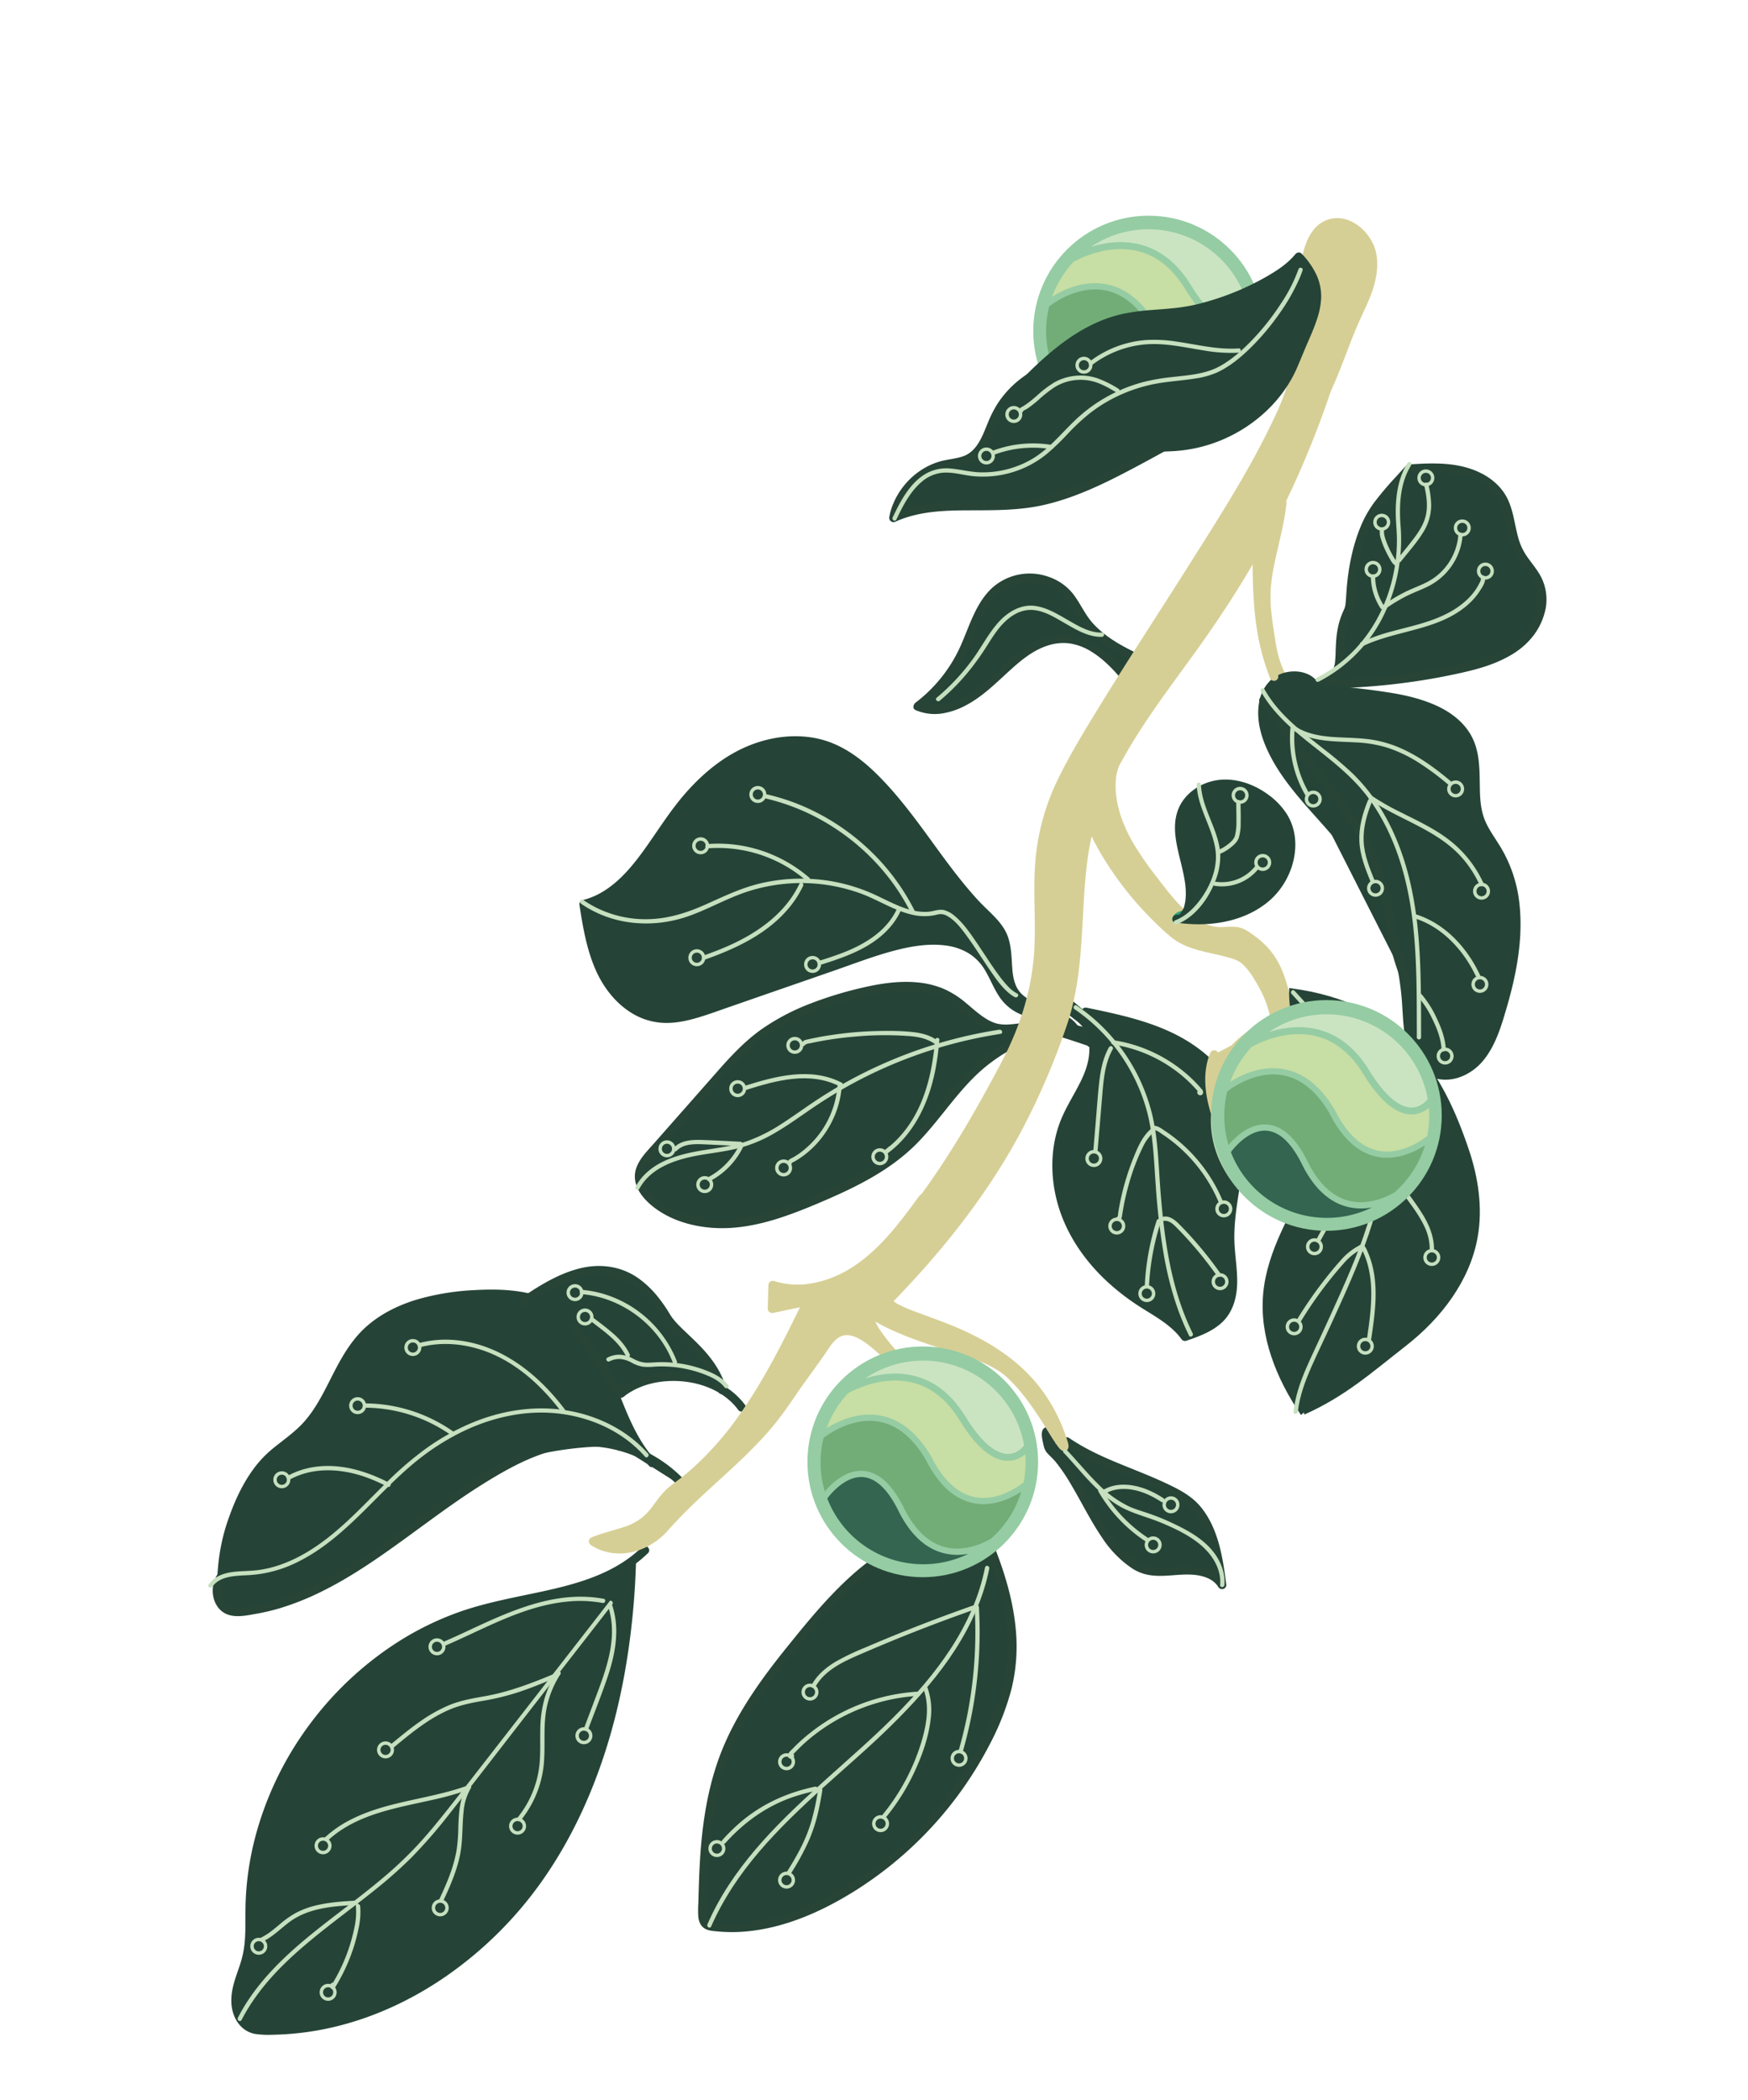 <svg xmlns="http://www.w3.org/2000/svg" viewBox="0 0 1022.29 1227.85"><defs><style>.cls-1{fill:#D6CF95;}.cls-10,.cls-2{fill:#254437;}.cls-3{fill:#95cca3;}.cls-4{fill:#c7dea4;}.cls-5{fill:#cae4c1;}.cls-6{fill:#72ad77;}.cls-7{fill:#336550;}.cls-8{fill:#274437;}.cls-9{fill:#2ea278;}.cls-10{stroke:#254437;}.cls-10,.cls-13{stroke-miterlimit:10;}.cls-11{fill:#c6e0bf;}.cls-12,.cls-13{fill:none;}.cls-13{stroke:#c6e0bf;stroke-width:2px;}</style></defs><g id="Binary_tree" data-name="Binary tree"><path class="cls-1" d="M775.84,228.08c5.71-12,12.26-31.68,18-43.68,5.29-11.11,10.72-23.13,8.66-35.26s-15.34-23-26.49-17.79c-8.78,4.1-11.46,15.1-12.89,24.68a696,696,0,0,0-6.83,69.56"/><path class="cls-1" d="M778,229.35c5.92-12.49,10.16-25.7,15.6-38.4,3-7.13,6.73-14,9.16-21.36s3.86-16.08,1.49-23.79c-3.68-12-17.45-22.73-30-16.38-5.8,2.93-9.17,8.83-11.12,14.8-2.28,7-3,14.47-3.95,21.72q-3.54,26.4-5.08,53-.2,3.33-.35,6.64c-.16,3.22,4.84,3.21,5,0q1.22-25.2,4.23-50.28c.93-7.7,1.78-15.47,3.28-23.08,1.06-5.45,2.64-11.4,6.56-15.54a12.74,12.74,0,0,1,14-3.27c5.24,1.87,9.43,6.43,11.72,11.4,2.91,6.3,2.09,13.85.32,20.34-2,7.3-5.47,14-8.54,20.84-5.4,12.1-9.55,24.71-14.85,36.85-.59,1.33-1.19,2.66-1.81,4a2.56,2.56,0,0,0,.9,3.42,2.52,2.52,0,0,0,3.42-.89Z"/><path class="cls-2" d="M369.36,914.05c-2.05,64.14-16.64,129.48-53,182.38s-96.86,91.55-161,90.9a22.87,22.87,0,0,1-8.6-1.28c-7.06-3-9.75-11.87-8.83-19.47s4.48-14.61,6.28-22c2.3-9.49,1.7-19.39,1.86-29.15,1.32-78.2,58.25-152.26,133.48-173.65,33.75-9.6,72.59-10.74,97.65-35.29"/><path class="cls-2" d="M366.86,914.05a418.41,418.41,0,0,1-11.19,85.65c-6.79,27.82-17,54.87-31.44,79.65a228.12,228.12,0,0,1-50.8,60.51c-19.67,16.38-42.38,29.39-66.82,37.12a166.24,166.24,0,0,1-37.07,7.35c-3.29.27-6.59.42-9.89.48s-6.75.28-10-.45c-5.66-1.29-8.57-6.51-9.3-11.94-.92-6.84,1.8-13.54,4-19.89a69.45,69.45,0,0,0,3-11,86.49,86.49,0,0,0,1.1-12c.2-7.13,0-14.27.4-21.4a164.92,164.92,0,0,1,2-17.74,184.24,184.24,0,0,1,25.74-66.62A191.37,191.37,0,0,1,225.1,971.4a173,173,0,0,1,65.51-29.95c24.81-5.88,51.39-8.78,73.7-22.05a78.64,78.64,0,0,0,14.63-11.18c2.31-2.25-1.23-5.78-3.53-3.54C356.62,923,329.75,928,305,933.17c-12.66,2.66-25.33,5.4-37.51,9.82a178.3,178.3,0,0,0-33.11,16.09,195.15,195.15,0,0,0-53.82,50A192,192,0,0,0,149,1075.29a174.79,174.79,0,0,0-5.33,36.47c-.3,7.6.1,15.23-.47,22.82a58.67,58.67,0,0,1-2.07,11.76c-1.09,3.76-2.52,7.42-3.69,11.16-2,6.37-3.1,13.11-1.08,19.62,1.91,6.16,6.43,11.12,13,12.25a55.7,55.7,0,0,0,10.33.44c3.3-.06,6.6-.21,9.89-.48a168.39,168.39,0,0,0,19.75-2.74c25.69-5.1,50.1-16.11,71.6-31a226.42,226.42,0,0,0,56.16-55.8c16.74-23.75,29.08-50.46,37.72-78.16,8.74-28,13.71-57.17,16-86.42q.81-10.59,1.14-21.19c.1-3.22-4.9-3.22-5,0Z"/><circle class="cls-3" cx="671.74" cy="193.58" r="67.45"/><path class="cls-4" d="M731.45,188.72a15.44,15.44,0,0,1-10.12,3.89h-.25c-9.05-.15-18.54-8.23-28.2-24-7.39-12-16.84-19.36-28.08-21.94-16.65-3.81-32.55,4-37,6.47a59.44,59.44,0,0,0-12.49,20.39c6.32-4,18-9.62,30.93-7.44,11.9,2,22.1,10.13,30.32,24.17,6.8,13.46,15.15,21.32,24.89,23.45,13.27,2.92,25.48-5.67,28.9-8.37l.17-.13a59.32,59.32,0,0,0,1.15-11.62C731.67,191.94,731.58,190.33,731.45,188.72Z"/><path class="cls-5" d="M665.71,142.73c12.34,2.83,22.65,10.83,30.64,23.77,11.07,18.1,19.59,22,24.79,22.08h.18c5.52,0,8.86-4.16,9.49-5A60.06,60.06,0,0,0,638,144.4C645.51,142,655.39,140.37,665.71,142.73Z"/><path class="cls-6" d="M636.91,198.51c9.05.7,17.1,8.19,23.94,22.26,6.34,12.56,14.49,20.11,24.23,22.42,11.41,2.7,22.1-2.54,26.45-5.11a59.57,59.57,0,0,0,17.62-27.41c-4.79,3.11-12.91,7.27-22.16,7.27a29,29,0,0,1-6.33-.68c-10.87-2.38-20.07-10.89-27.33-25.28-7.58-12.95-16.91-20.49-27.68-22.31-15-2.51-28.61,6.88-32.06,9.5a59.15,59.15,0,0,0,.7,31.35C617.77,206.35,626.36,197.67,636.91,198.51Z"/><path class="cls-7" d="M691.73,247.6a33,33,0,0,1-7.51-.86c-10.83-2.57-19.8-10.77-26.66-24.36-6.24-12.84-13.27-19.63-20.93-20.23-11-.89-20.19,11.48-20.94,12.51A60.14,60.14,0,0,0,698.19,247,36.32,36.32,0,0,1,691.73,247.6Z"/><path class="cls-2" d="M401.58,870.62c-16.7-20.25-44.48-30.72-70.39-26.55-11.62,1.87-22.65,6.43-33.1,11.86-52.82,27.45-95.48,78.48-154.49,86.27-3.44.46-7.08.73-10.26-.67-7.2-3.17-8.26-13.93-3.55-20.24s13-8.81,20.87-9.42,15.81.25,23.57-1.12c16.54-2.91,29.49-15.26,42.58-25.78,32.82-26.37,74.22-44.25,116.24-41.49,7.76.51,24.1-3.52,29.26,2.3"/><path class="cls-8" d="M403.35,868.85a79.39,79.39,0,0,0-47.21-27,77.64,77.64,0,0,0-28.31.28c-10.87,2.15-21.2,6.54-31,11.63-16.5,8.57-31.76,19.28-46.77,30.19s-29.74,22-45.48,31.77c-15.24,9.42-31.47,17.45-49,21.69a107.52,107.52,0,0,1-13.2,2.43c-4,.45-8.72.43-11.18-3.19a12,12,0,0,1-1.49-9.33,14.2,14.2,0,0,1,6.61-8.71c8.71-5.48,19.47-4.3,29.27-4.58a54.07,54.07,0,0,0,16-2.63,63.65,63.65,0,0,0,13.1-6.35c8.45-5.29,15.91-11.95,23.65-18.18a209.74,209.74,0,0,1,25.17-17.39c17.56-10.33,36.75-18,56.84-21.64a134.82,134.82,0,0,1,29.88-2,89.09,89.09,0,0,0,11.08-.19,88.59,88.59,0,0,1,11.63-.5,18.16,18.16,0,0,1,4.56.68,5.8,5.8,0,0,1,3,1.73c2.19,2.36,5.72-1.18,3.54-3.54-2.45-2.65-6.16-3.45-9.6-3.77a67.49,67.49,0,0,0-11.89.3,77.92,77.92,0,0,1-10.69.37,130.79,130.79,0,0,0-15.59,0c-20.82,1.26-41.11,7.15-59.91,16.07a201.53,201.53,0,0,0-27.11,15.61c-8.6,5.86-16.53,12.53-24.62,19.06-7.5,6-15.53,12-24.76,15a53.23,53.23,0,0,1-16.12,2.35c-5.7.08-11.4-.09-17.06.74-8.79,1.31-18.36,5.73-21.39,14.74-2.56,7.64.35,17.42,8.66,19.87,5,1.46,10.57.25,15.56-.64A124.66,124.66,0,0,0,163,940.61a157.8,157.8,0,0,0,25.36-10.09c16.77-8.3,32.21-19,47.33-29.95,15.4-11.14,30.56-22.67,46.69-32.75,17.07-10.65,36.08-21.05,56.6-22.07a75.35,75.35,0,0,1,51.18,17,73.63,73.63,0,0,1,9.63,9.63,2.52,2.52,0,0,0,3.54,0,2.55,2.55,0,0,0,0-3.53Z"/><path class="cls-2" d="M359.15,843.16c-73.27,0-123.35,37.5-163.7,58.47-35.4,18.4-65.67,20.7-65.66,19.66.25-22.43,12.24-55.18,28.32-69.66,6.52-5.88,14.06-10.61,20.15-16.94,14.43-15,19.21-37.15,33.15-52.58,16.06-17.77,41.46-23.63,65.36-25.12,18.17-1.13,37.58.08,52.53,10.47,28.31,19.68,28.78,62.49,52,87.95"/><path class="cls-2" d="M359.15,840.66a220.61,220.61,0,0,0-69.7,11.58c-19.56,6.54-38.14,15.57-56.19,25.48C216.47,887,200.15,897.3,182.59,905A189.53,189.53,0,0,1,150.21,916c-3.82.91-7.68,1.7-11.57,2.3l-1.19.17-.52.07c.64-.08,0,0-.13,0l-2,.23c-1,.1-2,.19-3,.22h-1.3c-.56,0,.3,0,.28,0l-.18,0a2.17,2.17,0,0,1,1,.59c1,1,.69,2.49.72,1.1,0-1.17.08-2.33.16-3.5a93.42,93.42,0,0,1,2.21-14.41,122.1,122.1,0,0,1,11.11-30.25,83.5,83.5,0,0,1,7.91-12.43,66.17,66.17,0,0,1,11-10.71c5.05-4,10.35-7.81,14.9-12.43A73.24,73.24,0,0,0,190,823.08c5.86-9.74,10.18-20.33,16.25-30a62.6,62.6,0,0,1,23.92-22.3c9.81-5.19,20.71-8.08,31.63-9.77a150.08,150.08,0,0,1,35-1.54c11.48.92,22.93,4,32.32,10.88,7.54,5.54,13.1,13.28,17.48,21.45,9.33,17.37,14,36.93,24.35,53.79a77.55,77.55,0,0,0,8.61,11.53c2.17,2.39,5.7-1.15,3.54-3.53-13.52-14.88-19-35-26.82-53.07-3.89-9-8.44-17.83-14.83-25.36a56.79,56.79,0,0,0-27.33-17.63c-11.78-3.51-24.34-3.85-36.53-3.14a144.78,144.78,0,0,0-34.34,5.69c-10.92,3.37-21.36,8.6-29.81,16.38-8.65,8-14.25,18.32-19.51,28.67s-10.36,20.87-18.7,29c-4.7,4.58-10.08,8.36-15.16,12.49a64.8,64.8,0,0,0-10.92,11.16c-6.53,8.54-11.26,18.44-14.89,28.52a114,114,0,0,0-6.83,31.14c-.13,1.87-.81,4.87,1.14,6a4.62,4.62,0,0,0,2.26.47,37.43,37.43,0,0,0,6.16-.48,155.47,155.47,0,0,0,25.74-5.77A207.64,207.64,0,0,0,198.2,903c7.71-4.06,15.27-8.4,22.85-12.71,17.26-9.8,34.66-19.43,53-27,21.18-8.73,43.49-14.78,66.35-16.81q9.33-.82,18.72-.83c3.22,0,3.22-5,0-5Z"/><path class="cls-2" d="M433.69,823c-14.93-20.53-51.2-23.83-70.7-8.1-1.18.95-25.32-42.14-38.65-52-2.46-1.83,78.75,25,77.24,25.9"/><path class="cls-8" d="M435.85,821.7c-6.87-9.37-17.41-15.24-28.64-17.74s-23.65-2-34.44,2.41a46.38,46.38,0,0,0-7.63,3.88c-.59.37-1.17.77-1.74,1.18s-1.73,1-1.94,1.47c.17-.4,1.19-.44,1.48-.44a2,2,0,0,1,1.19.24l-.07-.05c.83.51.41.37.22.13s-.19-.23-.29-.34c-.41-.45.37.51,0-.05s-.61-.85-.91-1.29c-.85-1.22-1.66-2.47-2.47-3.72-5.17-7.94-10.21-16-15.6-23.75-3-4.31-6.05-8.55-9.32-12.64a63.73,63.73,0,0,0-8.37-9c-.29-.25-.6-.49-.9-.73s-.54-.37-.78-.59c.85.79,2.14,1.58.85,3.34l-.9.9a2,2,0,0,1-1.66.26,3.86,3.86,0,0,0,.49.1c.57.12,1.12.28,1.68.44,1.93.53,3.84,1.12,5.75,1.71,6.12,1.88,12.21,3.85,18.3,5.84,13.69,4.47,27.38,9,40.94,13.87,2.34.84,4.69,1.69,7,2.6l1.11.46c-.76-.3,0,0,.37.17.18.08.36.21.54.27s.54.56-.31-.27a2.53,2.53,0,0,1,.56-3.79,2.57,2.57,0,0,0-.9,3.42,2.52,2.52,0,0,0,3.42.9,2.63,2.63,0,0,0-.15-4.52,9,9,0,0,0-1.21-.59c-2-.86-4-1.61-6-2.36-6.51-2.4-13.08-4.64-19.65-6.87q-12-4.08-24-8c-6.56-2.14-13.12-4.26-19.71-6.28-1.88-.57-3.76-1.15-5.65-1.64a9.08,9.08,0,0,0-1.91-.37,2.55,2.55,0,0,0-2.36,3.79,3.09,3.09,0,0,0,.93.94c.37.28-.22-.19,0,0s.37.29.55.44c.65.54,1.27,1.11,1.88,1.69,1.44,1.39,2.79,2.87,4.1,4.39,3.14,3.64,5.72,7.1,8.54,11.06,5.64,7.91,10.88,16.1,16.13,24.27,1.65,2.56,3.27,5.16,5,7.63a13.75,13.75,0,0,0,1.65,2.07,3,3,0,0,0,2,.87c1.36,0,2.34-1.19,3.34-1.89,8.9-6.24,20-8.51,30.72-7.92,10.49.57,21.44,4.12,29.4,11.14a35.84,35.84,0,0,1,5.12,5.51,2.58,2.58,0,0,0,3.42.9,2.51,2.51,0,0,0,.9-3.42Z"/><path class="cls-2" d="M422.34,812.82c-5.38-21-26.11-31.87-32.72-43s-15.77-21.63-28.14-25.45c-19.52-6-39.6,6-56.49,17.5"/><path class="cls-8" d="M424.75,812.16c-2.46-9.45-8.1-17.47-14.75-24.46-3-3.15-6.17-6.1-9.31-9.1-1.42-1.35-2.82-2.71-4.18-4.13-.59-.62-1.18-1.26-1.75-1.9l-.81-1c-.12-.15-.74-.92-.51-.62-1.23-1.61-2.21-3.39-3.29-5.1-1.53-2.39-3.18-4.69-4.93-6.92a57.37,57.37,0,0,0-11.72-11.36c-9.64-6.87-21.4-8.71-32.87-6.24C327.1,744.3,315,752,303.73,759.71c-2.65,1.8-.15,6.13,2.52,4.32,17.64-12,41.31-26.61,62.33-13.68a48.82,48.82,0,0,1,11.37,10c3.15,3.7,5.52,7.81,8.23,11.82,4.23,6.27,10.38,11.1,15.7,16.39,7.12,7.07,13.47,15,16.05,24.89.82,3.11,5.64,1.79,4.82-1.33Z"/><path class="cls-2" d="M553.17,897.39c-33,1.77-58.56,28.54-79.84,53.85-20.55,24.47-41,50-51.49,80.2-9.59,27.53-10.36,57.23-11,86.37-.07,2.65,0,5.69,2.09,7.37a8.47,8.47,0,0,0,4.36,1.46c24.94,3.19,50.07-5.3,72-17.53a218.43,218.43,0,0,0,88.82-93.24c5.91-11.92,10.74-24.49,12.77-37.64,5.63-36.32-10.36-72.12-26-105.41"/><path class="cls-8" d="M553.17,894.89c-19.75,1.12-37.2,11-51.95,23.58-15.54,13.28-28.64,29.38-41.42,45.25-13.74,17.07-26.72,35-35.64,55.16-9.45,21.32-13.2,44.27-14.69,67.41-.37,5.85-.61,11.69-.8,17.55q-.14,4.38-.24,8.76a66.41,66.41,0,0,0-.06,8c.26,2.62,1.07,5.14,3.27,6.76s5,1.76,7.65,2a88.31,88.31,0,0,0,16.66.09c22.29-1.93,43.39-11.1,62.3-22.69a221.35,221.35,0,0,0,80.76-87.1A151.55,151.55,0,0,0,591.45,988a104.29,104.29,0,0,0,2.7-34.22c-1.95-23.36-10.46-45.51-19.94-66.73-2.32-5.19-4.71-10.33-7.12-15.47a2.52,2.52,0,0,0-3.42-.9,2.57,2.57,0,0,0-.9,3.42c9.61,20.52,19.17,41.39,24,63.65a116,116,0,0,1,2.55,32.86,108.09,108.09,0,0,1-7.93,32.12,202.45,202.45,0,0,1-30.49,51.17,217.19,217.19,0,0,1-42,39.83c-16.79,12.08-35.48,22.35-55.57,27.65a95.84,95.84,0,0,1-32,3.19c-1.35-.1-2.72-.21-4.06-.41a5.82,5.82,0,0,1-2.79-.89c-1.34-1.12-1.19-3.53-1.17-5.08.08-5.65.26-11.3.46-16.94.79-22.63,2.63-45.49,9.81-67.11,6.7-20.21,18.12-38.47,30.83-55.41,6.43-8.56,13.25-16.82,20.13-25,6.21-7.39,12.55-14.69,19.35-21.55,13-13.09,28.14-25.23,46.25-30.13a63.94,63.94,0,0,1,13-2.12c3.2-.18,3.22-5.18,0-5Z"/><path class="cls-2" d="M623.89,843c20.25,14,45.74,19.63,67.06,31.88,17.15,9.86,21.36,32.3,23.79,51.93-4.34-7.21-14.06-8.89-22.47-8.49s-17.22,2.06-25-1.21c-4.19-1.77-7.68-4.85-11.08-7.87-15.45-13.73-26.35-47.44-41.8-61.17-1.38-1.22-3.14-9.18-2.26-10.79s4.09,7.22,2.28,7.55"/><path class="cls-8" d="M622.63,845.15c15.64,10.73,33.88,16.47,51.11,24,4.34,1.89,8.63,3.91,12.81,6.15a40.28,40.28,0,0,1,9.51,6.58c5.28,5.19,8.66,12,10.94,19,2.76,8.42,4.15,17.22,5.24,26l4.66-1.26c-3-4.8-8-7.62-13.4-8.84-5.94-1.35-11.9-.87-17.92-.42-6.52.48-13.41.83-19.31-2.47a48,48,0,0,1-12.53-10.73c-6.76-7.89-11.67-17.43-16.7-26.5S626.85,857.91,619.85,850c-.84-1-1.71-1.87-2.63-2.75l-.62-.57c-.18-.17-.73-.85-.28-.17a7.06,7.06,0,0,1-.52-1c.22.52-.08-.23-.09-.28l-.33-1c-.16-.55-.3-1.11-.43-1.66a17.68,17.68,0,0,1-.51-3.18,9.13,9.13,0,0,1,0-1.28c-.06.69-.05.19,0,0a2.3,2.3,0,0,1-3.44.89c.31.21-.23-.53-.07-.1.06.14.18.28.25.42a4.74,4.74,0,0,1,.26.5c.3.59,0,0,.16.37a19.22,19.22,0,0,1,.81,2.78c0,.12.06.5,0-.07,0,.23,0,.47,0,.7s-.17.56,0-.09c-.07.26,0,.17.14-.27a2,2,0,0,1,1.12-.88c-3.09.86-1.78,5.68,1.33,4.82,4.37-1.22,1.8-8.32.18-10.81a3.81,3.81,0,0,0-2.18-1.76,2.91,2.91,0,0,0-3.45,2.17c-.64,2.11,0,4.71.41,6.79s1,4.54,2.51,6.12c1.63,1.75,3.39,3.32,4.92,5.16a102.89,102.89,0,0,1,9,13.23c6.08,10.22,11.31,21,18,30.84a63.69,63.69,0,0,0,9.81,11.84,60.6,60.6,0,0,0,8.4,6.67,26.42,26.42,0,0,0,10.3,3.7c8,1.12,15.91-.78,23.9-.37,5.84.31,12.46,2,15.73,7.25a2.55,2.55,0,0,0,2.82,1.15,2.5,2.5,0,0,0,1.84-2.41c-2-15.78-4.6-33-15-45.63-5.58-6.76-13.46-10.63-21.27-14.25-8.85-4.11-18-7.57-27-11.3-10-4.12-19.84-8.67-28.76-14.79a2.52,2.52,0,0,0-3.42.89,2.55,2.55,0,0,0,.89,3.42Z"/><path class="cls-2" d="M638.49,605.56c-18-11.64-50.13,4.05-66.14,18.34s-27.05,33.48-43.05,47.79c-14.38,12.86-32.15,21.23-49.89,28.81-15.7,6.72-31.84,13-48.83,14.75s-35.11-1.64-48.28-12.5c-4.81-4-9.11-9.6-8.54-15.82.45-5,3.95-9.17,7.28-12.95l39.62-45c6-6.79,12-13.61,18.88-19.49,17.45-14.9,39.64-23.08,61.88-28.71,18.39-4.65,39.17-7.41,55.27,2.63,8.26,5.16,14.64,13.38,23.73,16.88,9.58,3.68,20.6-2.15,30.49.62,17.26,4.83,35.9,11.74,28,8.91-3.86,1.23,5.22-4.36,5.47-.32"/><path class="cls-8" d="M639.76,603.4c-7.07-4.49-15.64-5-23.72-3.82-9,1.29-17.61,4.73-25.58,8.93a99.71,99.71,0,0,0-21.59,15.18c-7.8,7.29-14.44,15.68-21.13,24s-13.53,16.55-21.63,23.52c-8.28,7.13-17.71,12.81-27.43,17.74-9.88,5-20.1,9.43-30.39,13.52-10.79,4.29-21.89,8-33.4,9.77a76.09,76.09,0,0,1-30.06-1.1c-9.22-2.33-18.91-6.87-25.06-14.38-3-3.69-4.59-8.36-2.66-12.94,2.05-4.86,6.38-8.8,9.81-12.69l24.62-27.94c7.94-9,15.63-18.34,24.22-26.75a108.16,108.16,0,0,1,26.07-18.67,168.58,168.58,0,0,1,29.53-11.55c10-3,20.29-5.65,30.71-6.64,9.91-.95,20.39-.45,29.5,4s15.34,12.59,24.11,17.38A26.57,26.57,0,0,0,590.46,604c5.1-.33,10.15-1.5,15.28-1.32a31.08,31.08,0,0,1,7.55,1.54c2.69.78,5.38,1.6,8.06,2.43q6.58,2.07,13.11,4.29l4.06,1.4,1.1.39c.3.11,1.07.45-.08-.06l1.93-4.57c-.32-.09-.64-.22-1-.34a4.8,4.8,0,0,0-1.57-.41,3.47,3.47,0,0,0-1,.19l-.26.06a2.07,2.07,0,0,1,1.6.24l.89.9v0l.34,1.26c0-.13-.87,2-.55,1.52,0-.07-.53.28-.2.16a4.88,4.88,0,0,0,.58-.34c.23-.13.48-.25.72-.36-.54.25.33-.12.51-.17s.57-.15.86-.23-.61,0,0,0c.11,0,.24,0,.35,0,.48,0-.32-.08-.1,0s-.47-.35-.13-.06c-.5-.42-.57-.65-.6-.94a2.56,2.56,0,0,0,2.5,2.5,2.52,2.52,0,0,0,2.5-2.5c-.47-4.59-5-4.41-8.3-2.94-1.2.54-2.63,1.29-3,2.65-.76,2.61,2,3.64,4,3h-1.33c.61.22,1.22.49,1.85.66,2.64.7,4.59-3.38,1.93-4.57-2-.88-4.1-1.49-6.14-2.18q-6.7-2.3-13.47-4.41c-5.27-1.64-10.73-3.77-16.28-4.06-5.2-.26-10.33.93-15.5,1.28a24.22,24.22,0,0,1-7.31-.38,23,23,0,0,1-6.64-2.91c-4.24-2.59-7.88-6-11.69-9.15a53.26,53.26,0,0,0-13.23-8.4,52,52,0,0,0-15.27-3.71c-10.52-1-21.2.58-31.43,2.92A220.46,220.46,0,0,0,474,586.82,132.27,132.27,0,0,0,445.18,602c-9.44,6.73-17.31,15.1-24.95,23.75Q407.68,640,395.16,654.19l-12.67,14.38c-3.67,4.16-7.88,8.28-10,13.48-4.42,10.7,4.11,20.1,12.4,25.7,8.64,5.84,18.87,8.91,29.17,10,23,2.43,45.2-5.94,66-14.79,20.43-8.72,40.69-18.55,56.43-34.62,14.61-14.91,25.47-33.64,42.23-46.41A98.65,98.65,0,0,1,602,608.65c8-3.14,16.83-5.51,25.45-4.4a23.71,23.71,0,0,1,9.79,3.46c2.73,1.73,5.24-2.59,2.53-4.31Z"/><path class="cls-2" d="M630.81,603.39c-10.11-10.47-28.74-7.12-39.74-16.64-7.35-6.36-9.45-16.89-15.49-24.5-14.71-18.55-43.79-12.54-66.15-4.78l-92.64,32.11c-10.76,3.72-22.08,7.5-33.29,5.58-13.85-2.38-25-13.3-31.35-25.83s-8.6-26.67-10.8-40.54c24.21-6.13,37.41-31.19,52-51.44,10.57-14.64,23.51-28,39.57-36.27s35.55-11,52.39-4.44c10.51,4.06,19.43,11.4,27.34,19.42,23.39,23.74,39.26,54.09,62.9,77.57,4.1,4.07,8.53,8.07,10.92,13.34,4.86,10.68.43,24.58,7.47,34,9.08,12.11,32.45,10,36.4,24.62"/><path class="cls-2" d="M632.58,601.62c-7.3-7.4-18-8.4-27.51-11-4.48-1.2-9.05-2.81-12.56-6-4-3.61-6.34-8.59-8.69-13.35s-5-9.62-8.8-13.48a33.93,33.93,0,0,0-11.92-7.59c-9.35-3.58-19.82-3.21-29.56-1.7-10.87,1.7-21.23,5.26-31.59,8.85l-40.6,14.07-40.87,14.16c-12.23,4.24-25.73,9.87-38.86,6.56-10.41-2.63-18.87-10.31-24.51-19.21-6.72-10.61-9.64-23.12-11.78-35.35-.56-3.17-1.06-6.35-1.57-9.53L342,531.2c25.34-6.54,38.7-31.85,52.78-51.58,16.59-23.23,40.74-44.38,70.91-44.12a52.28,52.28,0,0,1,21.06,4.43,72.34,72.34,0,0,1,18.46,12.46c11.08,10,20.37,21.79,29.23,33.72,9,12.15,17.68,24.6,27.41,36.21,4.84,5.78,10.07,11.13,15.38,16.49a35.89,35.89,0,0,1,6.44,8.13,25.66,25.66,0,0,1,2.62,9.29c.74,6.55.31,13.4,2.38,19.74a22.79,22.79,0,0,0,10.45,12.68c4.51,2.66,9.56,4.29,14.43,6.13,4.13,1.56,8.53,3.32,11.55,6.45a11.49,11.49,0,0,1,2.83,5c.87,3.09,5.7,1.78,4.82-1.33-2.95-10.45-14.26-13.51-23.25-16.94-4.42-1.68-9-3.64-12.36-7.1-4.37-4.54-4.93-11.08-5.29-17.08-.42-6.75-.69-13.73-4.09-19.77-3.67-6.54-9.9-11.38-15-16.8-10.44-11.19-19.4-23.61-28.41-36s-18.12-24.69-28.75-35.7C505.25,444.76,493,435.06,478,431.85s-30.85-.43-44.58,6.19c-13.16,6.36-24.43,16.25-33.85,27.32-8.81,10.36-15.87,22-23.9,33-7.22,9.85-15.57,19.52-26.7,25a43.23,43.23,0,0,1-8.3,3,2.56,2.56,0,0,0-1.75,3.07c2,12.88,4.19,25.85,9.5,37.85,4.52,10.21,11.74,19.56,21.41,25.34A38.69,38.69,0,0,0,386.21,598c6.78.63,13.64-.62,20.15-2.44,6.88-1.93,13.6-4.45,20.36-6.79l20.16-7,40.87-14.17c11.87-4.11,23.69-8.73,35.87-11.87,9.57-2.47,19.77-4.19,29.65-2.82a34.28,34.28,0,0,1,12.86,4.3,28.75,28.75,0,0,1,9.87,10c2.83,4.69,4.8,9.84,7.72,14.48a28,28,0,0,0,11.45,10.64c9,4.37,19.47,4.24,28.35,8.78a20.92,20.92,0,0,1,5.52,4c2.26,2.29,5.8-1.24,3.54-3.54Z"/><path class="cls-2" d="M634.93,591.74c17.65,3.67,35.53,7.43,51.62,15.55s30.47,21.27,36.09,38.4c8.55,26-4.48,54.17-3.19,81.56.67,14,4.71,29.68-3.59,41-5.32,7.27-14.38,10.57-22.89,13.49-6.46-9-16.79-14.32-26.11-20.37-17.51-11.37-32.72-26.89-41.41-45.87s-10.39-41.57-2.27-60.8c4.21-10,10.87-18.81,14.37-29s3-23.08-5.33-30c-2.57-2.15-5.9-3.79-7.14-6.91s-3.52-8.13-.83-6.11"/><path class="cls-2" d="M634.26,594.15c17.72,3.69,35.86,7.4,52,15.82,13.23,6.89,25.21,17.17,31.7,30.83,7.43,15.62,5.14,33.34,2.52,49.82-1.42,8.92-3,17.85-3.5,26.88-.48,8.36.55,16.53,1.19,24.84.56,7.42.79,15.51-3,22.22s-10.62,10.21-17.46,12.81c-1.82.69-3.67,1.33-5.51,2l2.82,1.15c-4.76-6.6-11.29-11.36-18.09-15.67-6.62-4.19-13.28-8.23-19.39-13.15-12.21-9.83-22.66-21.94-29.44-36.14-7.08-14.84-9.77-32.19-6.31-48.36a63.66,63.66,0,0,1,3.62-11.6,121.22,121.22,0,0,1,5.89-11.52c4-7.13,8.23-14.45,9.87-22.54,1.42-7.07,1.15-14.74-2.21-21.24a23,23,0,0,0-7-7.89,18.86,18.86,0,0,1-3.92-3.31,14.56,14.56,0,0,1-1.75-3.77c-.26-.64-.5-1.29-.7-1.95a6.69,6.69,0,0,0-.21-.8c.06.13-.05.47,0,.13a2,2,0,0,1-.23.83l-.89.9a2,2,0,0,1-1.81.11,3.74,3.74,0,0,1,.42.27,2.51,2.51,0,0,0,3.42-.89,2.56,2.56,0,0,0-.9-3.42c-1.45-1-3.6-1.18-4.61.58-.78,1.37-.26,3,.22,4.41.56,1.59,1.19,3.17,1.88,4.7a12,12,0,0,0,3.67,4.39c2.74,2.19,5.54,4,7.4,7A21.54,21.54,0,0,1,637,611c.65,7.81-1.83,15.13-5.3,22-4,8-8.92,15.41-12,23.8-6.08,16.53-5.36,35.24.33,51.77,5.45,15.8,15.44,29.75,27.66,41a137.41,137.41,0,0,0,19.63,15c6.82,4.32,14,8.29,19.78,14a36,36,0,0,1,3.74,4.34,2.57,2.57,0,0,0,2.82,1.15c7.63-2.62,15.63-5.47,21.5-11.25s8.17-14,8.37-22.17c.2-8.38-1.37-16.67-1.61-25-.25-9.09,1-18.13,2.4-27.09,2.81-17.79,6.56-36.56.58-54.13-5.19-15.23-16.87-27.31-30.38-35.62-15.75-9.69-34-14.25-51.94-18.07l-7-1.47a2.56,2.56,0,0,0-3.07,1.75,2.53,2.53,0,0,0,1.74,3.08Z"/><path class="cls-2" d="M662.31,401.07C651.8,388,639,373.75,622.25,373.5c-16.48-.25-29.47,13.06-41.54,24.28s-28.91,21.83-44,15.27a85.68,85.68,0,0,0,26.13-31.67c6.42-13.39,10-29.31,21.94-38.11,12.19-8.95,31.27-6.43,40.71,5.38,3.12,3.9,5.2,8.52,8,12.65,8.69,12.76,23.42,19.79,37.46,26.23"/><path class="cls-8" d="M664.08,399.3c-11.69-14.52-26.86-31-47.41-27.88-9.71,1.45-18.12,7.24-25.46,13.43-7.68,6.47-14.46,14-22.82,19.65-8.69,5.86-20.06,10.8-30.44,6.39v4.32a88.7,88.7,0,0,0,26.3-31.09c5.42-10.75,8.3-23.12,15.8-32.74a27.6,27.6,0,0,1,13.07-9.61,28.91,28.91,0,0,1,15.49-.61,27.16,27.16,0,0,1,13.55,7.49,41.07,41.07,0,0,1,5.5,7.88,75.5,75.5,0,0,0,5.92,9.07c9.16,11.57,23,18.08,36.09,24.09a2.58,2.58,0,0,0,3.43-.9,2.53,2.53,0,0,0-.9-3.42c-11.81-5.42-24.19-11.1-33.06-20.91-4.8-5.31-7.44-12-11.9-17.58a31,31,0,0,0-14.09-9.62,32.83,32.83,0,0,0-32.44,6.1c-9.46,8.42-13.22,21.07-18.05,32.33a85.45,85.45,0,0,1-27.23,35.2c-1.31,1-1.93,3.5,0,4.32a28.27,28.27,0,0,0,14.73,2.11,43.31,43.31,0,0,0,14.65-4.84c9.14-4.79,16.47-11.9,24-18.82,6.9-6.36,14.4-13,23.43-16a29.12,29.12,0,0,1,13.38-1.41,32.89,32.89,0,0,1,12.07,4.44c9.18,5.45,16.26,13.93,22.87,22.15a2.51,2.51,0,0,0,3.54,0,2.55,2.55,0,0,0,0-3.53Z"/><path class="cls-1" d="M539.9,700.38c-10.64,14.79-21.67,29.73-36.46,40.34s-34.22,16.38-51.53,10.74l-.45,13.86,20.86-4.39c-19.71,40.43-40.79,82.53-77.27,108.83-11.19,8.06-9.94,15.27-22.77,22.82-5.07,3-16.6,5.13-25.47,8.74,12.76,8.53,30.36,5.13,42.3-8.45,22.22-25.26,51.05-44.22,69.79-72.16,7.89-11.75,16.73-23.17,24.61-34.93,15.15-22.6,36.15,12.78,41.22,9.55C526,794.54,508.29,777,509.17,771c.12-.85,9-10,9.95-10.32"/><path class="cls-1" d="M537.74,699.12c-16,22.19-34.5,46.43-63.2,51.34a46.32,46.32,0,0,1-22-1.41,2.53,2.53,0,0,0-3.16,2.41L449,765.32a2.53,2.53,0,0,0,3.16,2.41L473,763.34l-2.82-3.67c-11.47,23.52-23.12,47.15-38.34,68.52a183.83,183.83,0,0,1-25.22,28.93c-2.35,2.15-4.77,4.24-7.26,6.24s-5.25,3.9-7.79,5.95c-4.34,3.5-7.28,8-10.6,12.39a31.16,31.16,0,0,1-14.13,10.56c-6.83,2.4-13.94,3.93-20.67,6.65a2.54,2.54,0,0,0-.6,4.57c9.3,6.13,20.93,6.27,30.95,1.86a41.73,41.73,0,0,0,14.11-10.4c4.29-4.78,8.7-9.42,13.3-13.9,18.36-17.85,38.8-33.81,54-54.62,4.14-5.65,8-11.53,12.05-17.22,4.25-5.93,8.56-11.81,12.72-17.81,2.72-3.94,5-8.13,9.19-10-.52.24.13-.05.2-.07l.6-.2c.34-.1.67-.19,1-.26l.61-.1c-.64.09,0,0,.14,0,.41,0,.81,0,1.22,0s.81,0,1.22.09c-.65-.07.38.08.55.11a16.89,16.89,0,0,1,2.43.7l.6.23c.67.27-.45-.21.21.09l1,.48c.81.4,1.6.85,2.37,1.32s1.42.91,2.11,1.4c.39.27.76.54,1.14.82l.46.35,0,0,.37.29c2.64,2.09,5.13,4.37,7.66,6.59,2,1.71,4,3.69,6.5,4.59a4.39,4.39,0,0,0,3.55-.13c1.62-.86,1.76-2.67,1-4.16-1.33-2.49-3.53-4.68-5.31-6.85a105.64,105.64,0,0,1-7.06-9.29c-.48-.72-.93-1.46-1.36-2.21-.17-.32-.35-.63-.51-1l-.27-.55c-.31-.63,0,.08-.13-.29-.22-.58-.35-1.15-.52-1.75.2.73.06.11,0-.15s.18-.64-.05.25c-.19.73-.2.59-.08.29,0,0,.13-.16.12-.17l.07-.1c-.26.33-.3.39-.13.18s.44-.54.67-.8c.57-.66,1.15-1.3,1.75-1.94,1.33-1.43,2.7-2.84,4.1-4.21.54-.53,1.08-1,1.64-1.55.2-.17.42-.33.62-.52-.55.52-.36.24-.18.15s.36-.15-.38.13a2.56,2.56,0,0,0,1.74-3.07,2.52,2.52,0,0,0-3.07-1.75,10.75,10.75,0,0,0-3.33,2.52c-1.4,1.33-2.75,2.72-4.07,4.12-1.1,1.17-2.21,2.35-3.21,3.61a4.93,4.93,0,0,0-1.06,4.34c.59,3.22,2.73,6.22,4.59,8.83,2.38,3.35,5,6.53,7.61,9.72.51.61,1,1.23,1.51,1.85l.6.76.33.42.1.13.79,1.14a2.86,2.86,0,0,1,.2.38c-.11.08-.26-.74-.16-.37a2.55,2.55,0,0,1,.83-2.35c.1-.08.93-.39.4-.27.9-.2.5-.05.21-.08,1,.09.33.05.06,0-.67-.2.4.26-.07,0s-.81-.44-1.19-.7l-.71-.5-.25-.19c.61.46,0,0-.13-.11-5.21-4.22-9.87-9.15-15.72-12.55a21.6,21.6,0,0,0-10.11-3.23,15,15,0,0,0-10.25,4,28.25,28.25,0,0,0-4.61,5.61q-3.09,4.58-6.29,9.05c-4.28,6-8.65,12-12.9,18-3.77,5.35-7.31,10.86-11.41,16a190.67,190.67,0,0,1-12.72,14.24c-8.86,9.06-18.38,17.44-27.69,26-4.72,4.35-9.39,8.76-13.89,13.33q-3.39,3.42-6.62,7a72.52,72.52,0,0,1-6.16,6.36c-7.8,6.73-18.69,10.16-28.72,7a25.51,25.51,0,0,1-6.34-3.09l-.6,4.57c6.08-2.45,12.46-4,18.69-6a38.37,38.37,0,0,0,7.37-3,38,38,0,0,0,8-6.07c3.69-3.71,6.17-8.37,9.7-12.2a53,53,0,0,1,7.38-6.23c2.62-2,5.19-4,7.68-6.15,20-17.15,35.1-39.28,47.86-62.15,7.26-13,13.83-26.37,20.35-39.75a2.53,2.53,0,0,0-2.82-3.67l-20.86,4.39,3.17,2.41.45-13.86-3.17,2.42c13.9,4.44,28.91,1.93,41.88-4.18,13.3-6.28,24.21-16.6,33.54-27.79,5.44-6.51,10.44-13.38,15.39-20.26a2.52,2.52,0,0,0-.89-3.42,2.55,2.55,0,0,0-3.42.89Z"/><path class="cls-1" d="M527.51,716.94s26.26-30.23,60.44-94.81c37.3-70.45,5.18-100.74,30-158.84C639.06,413.74,743.27,273,756,223.23c1.82-7.17,22.52-3.23,22.07-1.85a549.78,549.78,0,0,1-70.86,144.16c-24.94,36.14-54.71,70.24-68.23,112-12.36,38.19-3.92,81-16.71,119C599.52,664.1,566.79,714,510.79,769.24c21.69,13.34,47.68,17.59,70.88,28.08,21.75,9.84,46.77,65.78,39.43,43.65-21.58-65-93.84-67-102-80.28"/><path class="cls-1" d="M529.28,718.71c4.27-4.23,7.75-9.7,11.27-14.52,10.33-14.14,19.83-28.89,28.82-43.91,13-21.64,26.44-43.94,34-68.15,5.67-18.21,7-36.92,6.76-55.89-.25-17.68-.71-35.28,3.58-52.59,3.43-13.84,9.5-26.52,16.39-38.93,15.83-28.53,33.91-55.84,51.48-83.31,19-29.76,38.25-59.48,55.42-90.37,6.47-11.65,12.74-23.52,17.65-35.93.93-2.36,1.81-4.75,2.58-7.16.56-1.77.67-4.24,2.32-5.28,2.53-1.61,6.68-1.21,9.51-1a35.21,35.21,0,0,1,4.21.58c.61.12,2.81.83,3,.75.32-.18.07.31,0-.1-.79-2.91-.91-.46-1.21-.07-.79,1-1.14,3.49-1.57,4.75q-1.59,4.75-3.26,9.46-3.27,9.17-6.85,18.21Q756,273.56,747.44,291.3a550.45,550.45,0,0,1-38.37,67c-26.92,40.16-62.46,78-74.67,126-6.37,25.05-5.31,51.12-7.73,76.67a162.87,162.87,0,0,1-7.82,37.77c-3.66,10.68-7.68,21.23-12.16,31.59-17.71,41-42.68,77.92-72.57,111-8.1,9-16.5,17.65-25.09,26.14a2.52,2.52,0,0,0,.5,3.92c14,8.53,29.72,13.48,45.22,18.57,11.76,3.87,25.14,7.08,34.44,15.69,7.35,6.8,13.24,15.11,18.76,23.41,3.78,5.69,7.07,11.81,11.14,17.29,1.26,1.7,3.86,3.66,5.44.93,1-1.78-.25-4.6-.81-6.33a97.49,97.49,0,0,0-16.54-30.89c-12.65-15.78-30.13-26.44-48.56-34.2-8.08-3.4-16.37-6.21-24.55-9.33a69,69,0,0,1-8.27-3.61,12.59,12.59,0,0,1-4.52-3.49c-1.72-2.71-6-.2-4.32,2.52,2.36,3.72,6.8,5.68,10.69,7.35,6.2,2.66,12.62,4.79,18.94,7.15,17,6.38,33.8,14.33,47.32,26.76a90.07,90.07,0,0,1,19.26,25.21,92.07,92.07,0,0,1,6.15,15.18c.17.58.64,2.32.61,2.28-.76-.92,3.64-2.63,3.72-1.79,0-.34-.41-.5-.37-.44-9-13.45-16.91-27.79-28.35-39.39a45.24,45.24,0,0,0-10.68-8.45c-7.22-3.83-15.32-6.37-23-9-16.76-5.63-33.92-10.51-49.15-19.76l.51,3.92c33.07-32.67,62.93-68.67,84.85-109.84a419.45,419.45,0,0,0,26.58-62c8.48-24.88,8.38-51.11,10.1-77,.86-13,2.25-26,5.69-38.6a173.44,173.44,0,0,1,14.3-35c11.7-22.12,26.76-42.2,41.43-62.38,15.16-20.82,29.42-42.17,41.92-64.71a554.48,554.48,0,0,0,33.07-71.09q3.57-9.36,6.8-18.82c1-2.8,2-5.6,2.8-8.45.47-1.64.65-2.88-.78-4-1.75-1.39-4.67-1.68-6.8-2a36.57,36.57,0,0,0-10.6-.23c-2.86.41-6,1.4-7.65,4-1.18,1.93-1.5,4.58-2.21,6.72a146.16,146.16,0,0,1-6.28,15.48c-13.77,29.7-31.67,57.58-49.1,85.22-19.14,30.37-38.92,60.35-57.55,91-7,11.48-13.88,23.06-19.84,35.11a135,135,0,0,0-13.81,48.84c-1.46,17.47.34,35-.66,52.48-1.33,23-8.31,44.76-19,65.11-16.58,31.5-34.9,63-57.19,90.85a38.06,38.06,0,0,1-2.86,3.46c-2.29,2.27,1.25,5.81,3.54,3.54Z"/><path class="cls-1" d="M734.93,322.51c-.08.76,15.06-29.13,15-28.37-1.76,16-7.25,31.4-9,47.43-1.29,11.72,1.15,24.26,2.89,35.92,1.52,10.21,5.63,20.38,12.91,27.56,1,1-13.79-.67-12.62.23"/><path class="cls-1" d="M732.43,322.51a2.42,2.42,0,0,0,.34,1.27,2.49,2.49,0,0,0,2.16,1.24c1.89.1,2.73-2.17,3.46-3.54,1.16-2.19,2.3-4.4,3.45-6.6,2.67-5.16,5.33-10.34,8-15.49.49-.94,1-1.87,1.48-2.79l.46-.83c.43-.8-.29.28-.65.52l-1.26.34h0l-2.16-1.24h0l-.34-1.26a36.85,36.85,0,0,1-.71,5.21q-.5,3-1.1,6c-.78,3.87-1.66,7.72-2.55,11.56a218.44,218.44,0,0,0-4.57,23.9c-.93,8-.2,15.94.87,23.84.54,4,1.18,7.91,1.79,11.86a70.33,70.33,0,0,0,2.16,10.18A52.64,52.64,0,0,0,748,397.66a43.42,43.42,0,0,0,3.32,5c.6.78,1.21,1.55,1.86,2.28.31.36.62.7,1,1l.42.44.28.29c.41.42.26.13-.44-.87v-1.33a2.57,2.57,0,0,1,1.49-1.59c-.36.12.09-.23.32,0-.07-.06-.58,0-.69,0-.68,0-1.36,0-2,0-1.67-.06-3.34-.16-5-.25a31.09,31.09,0,0,0-3.86-.08,3.42,3.42,0,0,0-2.29.83,2.57,2.57,0,0,0,3.57,3.69,2.54,2.54,0,0,0,0-3.54.17.17,0,0,1-.06-.06l.64,1.11.08.61-.34,1.27c-.68,1.26-2,1.23-1.33,1.05.24-.06-.45.08-.45.06a2.41,2.41,0,0,1,.4,0h1.33c1.18,0,2.36.09,3.54.16a47,47,0,0,0,6.5.17c1.54-.14,3.1-.9,3.1-2.71a3.49,3.49,0,0,0-1.36-2.43c-.79-.82-1.55-1.68-2.27-2.57a41.65,41.65,0,0,1-6.46-11.62A68,68,0,0,1,745.91,375c-.79-5.22-1.67-10.43-2.23-15.68a86.42,86.42,0,0,1-.46-15.92,121.39,121.39,0,0,1,2.51-15.63c1.23-5.8,2.65-11.55,3.91-17.33.63-2.93,1.22-5.87,1.72-8.83.26-1.54.49-3.09.69-4.64.19-1.37.6-2.79,0-4.1a2.47,2.47,0,0,0-2.16-1.24c-1.89-.09-2.73,2.18-3.46,3.54-1.16,2.19-2.3,4.4-3.45,6.6-2.67,5.17-5.32,10.35-8,15.5-.49.93-1,1.86-1.48,2.79l-.46.82c-.43.8.29-.28.65-.52l1.27-.34h0l2.16,1.24h0l.34,1.26h0c.05-3.22-4.95-3.22-5,0Z"/><path class="cls-2" d="M842.14,302.88c.87.24-12.34-27.19-12.76-28"/><path class="cls-9" d="M842.14,305.38c1.9.2,2.8-1.93,2.41-3.46a14.07,14.07,0,0,0-.61-1.64c-.94-2.28-2-4.52-3-6.76-2.42-5.29-4.92-10.55-7.44-15.79-.66-1.37-1.29-2.76-2-4.11-1.47-2.86-5.79-.33-4.31,2.53,4,7.76,7.66,15.79,11.18,23.79l.66,1.55c-.22-.52-.06-.15.06.12s.14.35.2.52.22.59.33.88a1.4,1.4,0,0,0,.09.29s0,.08,0,.09c-.66-.28,1.48-3.14.63-2.28l1.11-.64.64-.09a2.51,2.51,0,0,0-2.5,2.5,2.55,2.55,0,0,0,2.5,2.5Z"/><path class="cls-2" d="M768,400c24.5-3.5,9.49-20.32,20.2-42.63,2.86-6-.47-18.84,8.11-44.12,5-14.78,11.45-21.4,27.69-39.23,10.1-.6,20.36-1.2,30.24,1s19.49,7.64,24.43,16.47c5.24,9.37,4.57,21.1,9.42,30.68,3.37,6.65,9.23,11.88,12,18.77,5,12.13-1,26.58-11,35.08s-23.06,12.24-35.84,15.08A375.28,375.28,0,0,1,768,400"/><path class="cls-8" d="M768.7,402.41c4.57-.67,9.52-2,12.85-5.39,2.68-2.75,3.7-6.37,4.14-10.07.49-4.15.36-8.35.69-12.51A45.23,45.23,0,0,1,789.79,360a23.35,23.35,0,0,0,1.68-4.49,40.39,40.39,0,0,0,.6-4.66c.32-3.92.48-7.85.92-11.76a113.16,113.16,0,0,1,3.31-17.12,87.8,87.8,0,0,1,6-16.48,70.14,70.14,0,0,1,8.65-12.91c4.74-5.78,9.87-11.23,14.91-16.76l-1.77.73c16.92-1,37.44-2,49.66,12.15,5.6,6.48,6.6,15.2,8.4,23.25a47.48,47.48,0,0,0,4.25,12.25c2,3.71,4.73,7,7.18,10.38a30.3,30.3,0,0,1,5.4,10.74,24.1,24.1,0,0,1-.15,10.72,34.89,34.89,0,0,1-12.17,18.93c-6.63,5.4-14.79,8.65-22.93,11a260,260,0,0,1-27.92,6.1,370.39,370.39,0,0,1-60.2,5.45c-2.51,0-5,0-7.52,0-3.22,0-3.22,5,0,5A380.42,380.42,0,0,0,823.66,399q13.71-1.87,27.26-4.76c7.93-1.69,15.89-3.57,23.42-6.63,7.32-3,14.43-7,19.83-12.87A38.2,38.2,0,0,0,904,355.54a29,29,0,0,0-4.5-21.17c-2.11-3.25-4.61-6.22-6.78-9.43a35.56,35.56,0,0,1-4.75-10.34c-2.18-7.69-2.8-15.81-6.39-23.07-3.29-6.66-9.16-11.79-15.74-15-7.59-3.77-16-5.19-24.39-5.46-4.59-.15-9.18,0-13.76.29-1,.06-2.09.11-3.13.18a3.59,3.59,0,0,0-2,.57,10.92,10.92,0,0,0-1.41,1.47l-4.45,4.88a198.84,198.84,0,0,0-13.1,15.46,66.56,66.56,0,0,0-8,14.37c-5,12.33-7.37,25.52-8.22,38.74-.12,1.88-.22,3.76-.43,5.63,0,.13-.1.74,0,.34s0,.19-.05.3c-.06.37-.13.75-.21,1.12-.14.62-.35,1.21-.54,1.82,0,.1.26-.54,0-.08s-.36.78-.54,1.17c-.4.9-.78,1.82-1.14,2.75a44.24,44.24,0,0,0-1.44,4.49,56.79,56.79,0,0,0-1.51,9.08c-.23,2.53-.31,5.08-.4,7.63,0,1.12-.08,2.25-.15,3.37,0,.53-.08,1.06-.13,1.58,0,.26,0,.51-.08.77,0,0-.06.4,0,.1s0,.23,0,.3a20.56,20.56,0,0,1-.64,2.77c-.07.22-.16.43-.23.65-.2.59.11-.2-.08.2a11.74,11.74,0,0,1-.68,1.26c-.12.19-.24.38-.37.56-.24.35.27-.26-.15.18a13.25,13.25,0,0,1-1.05,1.07c-.15.14-.31.27-.48.4.41-.32-.17.11-.28.18a13.86,13.86,0,0,1-1.5.86,15.55,15.55,0,0,1-3.19,1.17,36.18,36.18,0,0,1-4.61.93,2.52,2.52,0,0,0-1.74,3.08,2.57,2.57,0,0,0,3.07,1.75Z"/><path class="cls-2" d="M754.7,401.9a532.57,532.57,0,0,1,55.54,5.25c19.61,2.89,42,9.19,49.59,27.52,5.67,13.8.69,30.07,5.62,44.15,2.52,7.19,7.44,13.25,11.22,19.88,16.25,28.5,10.05,64.27.28,95.6-2.88,9.22-6.2,18.67-12.79,25.74s-17.31,11.17-26.19,7.35c-13.64-5.87-14.61-24.32-15.44-39.15a168,168,0,0,0-34.64-92.84c-15.86-20.49-36.83-37.86-46.23-62-4-10.34-5.4-22.95,1.28-31.81s23.49-9,27.1,1.46"/><path class="cls-2" d="M754.7,404.4q19,.81,37.91,3c10.46,1.18,21,2.41,31.24,5,8.34,2.09,16.8,5.12,23.66,10.45a32.72,32.72,0,0,1,8,8.82,33.69,33.69,0,0,1,4.43,13.81c1.21,10.91-.56,22.2,2.73,32.85,1.68,5.46,4.7,10.31,7.76,15.08a92.51,92.51,0,0,1,7.68,13.79c8.25,19.51,7.08,41.61,2.91,61.94a234.32,234.32,0,0,1-8.67,31.29c-3.31,9.32-8.18,18.79-17.33,23.51a20.08,20.08,0,0,1-12.86,2.2,16.62,16.62,0,0,1-9.62-5.89c-4.93-6-6.17-14.94-6.85-22.6-.41-4.53-.55-9.07-.92-13.59-.45-5.46-1.16-10.91-2.13-16.3a168.43,168.43,0,0,0-8.9-31.54A171.9,171.9,0,0,0,799,506.87a203.25,203.25,0,0,0-19.47-25.42c-13.36-15.21-28.61-30.24-35.78-49.62-3.22-8.72-4.82-19.47.5-27.72,3.64-5.63,11.4-7.91,17.68-5.77a9.19,9.19,0,0,1,5.73,5.38,2.55,2.55,0,0,0,3.07,1.74,2.52,2.52,0,0,0,1.75-3.07c-2.89-8.08-11.63-10.86-19.51-9.42a20,20,0,0,0-10.38,5.29,23.74,23.74,0,0,0-6.31,13.05c-1.73,10.79,1.84,21.54,6.73,31s11.48,18,18.4,26.11,14.47,16.07,21.33,24.43a165.71,165.71,0,0,1,37.1,92c.7,9.13.72,18.45,3.32,27.31,2.48,8.49,7.92,16.38,17,18.58,10.12,2.47,20.79-2.74,27.2-10.47,7.21-8.7,10.52-19.86,13.65-30.52,6.26-21.34,10.55-44.13,6.92-66.35A80.59,80.59,0,0,0,876.13,493c-3-4.75-6.39-9.48-8.27-14.85s-2.25-10.92-2.38-16.5c-.24-11.06.29-22.58-5.6-32.43-4.65-7.8-12.27-13.29-20.47-16.9-8.63-3.8-17.85-5.94-27.15-7.38-12.7-2-25.51-3.38-38.33-4.39q-9.6-.75-19.23-1.15c-3.21-.14-3.21,4.86,0,5Z"/><path class="cls-2" d="M738.93,409.56l39.92,53.6c9.83,13.21,19.78,26.62,25.73,42,4,10.31,6.1,21.25,8.17,32.11,2.44,12.79,3.31,21.67,10.49,38.37"/><path class="cls-8" d="M736.78,410.82,761.5,444c7.93,10.65,16,21.2,23.7,32,7.06,10,13.65,20.43,17.8,32s6.26,23.84,8.45,35.91c.89,4.92,1.81,9.82,3.11,14.65a136.38,136.38,0,0,0,6.52,18.3,2.52,2.52,0,0,0,3.42.9,2.57,2.57,0,0,0,.9-3.42,136.55,136.55,0,0,1-8.67-29.2c-2.15-11.7-4.07-23.53-7.69-34.88-3.8-11.91-9.92-22.78-16.95-33.06-7.4-10.81-15.47-21.2-23.29-31.71l-27.71-37.2a2.58,2.58,0,0,0-3.42-.9,2.51,2.51,0,0,0-.89,3.42Z"/><path class="cls-2" d="M742.93,227.52,670.7,266.71c-22.59,12.26-45.84,24.74-71.33,28-25.72,3.33-53.29-2.71-76.85,8.13a40.13,40.13,0,0,1,29.64-31.09c4.89-1.14,10.11-1.37,14.52-3.77,8.59-4.66,11.14-15.47,15.3-24.31a56.62,56.62,0,0,1,42.27-31.32c25.28-3.68,51,10.18,76,5,9.23-1.93,18.19-6.43,27.58-5.58s18.77,10.93,14.14,19.15"/><path class="cls-8" d="M741.67,225.36l-44,23.87c-14.12,7.66-28.16,15.48-42.41,22.9-13.33,6.95-27,13.34-41.61,17.23A114,114,0,0,1,592,293c-7.36.51-14.74.46-22.11.46-14.53,0-29.55.1-43.38,5.15-1.77.64-3.5,1.37-5.21,2.14l3.67,2.83a37.58,37.58,0,0,1,11.59-20.64,38.1,38.1,0,0,1,9.93-6.57c4.06-1.86,8.4-2.53,12.75-3.35,4.66-.87,9-2.38,12.62-5.59a30.9,30.9,0,0,0,6.88-9.83c1.78-3.7,3.17-7.56,4.85-11.31A54.17,54.17,0,0,1,590,235.4a54.06,54.06,0,0,1,44.66-21.13c19.87.33,39.07,8.24,59,6.55a74.84,74.84,0,0,0,15.16-3.15c4.77-1.43,9.61-3.07,14.61-3.42A17.29,17.29,0,0,1,735,217.11c2.75,1.9,5.28,5,5.69,8.37a7.17,7.17,0,0,1-.85,4.19c-1.53,2.83,2.78,5.35,4.32,2.52,4.42-8.16-1.61-17.13-9.07-20.83-9.58-4.76-20.26-.62-29.79,2.14A61,61,0,0,1,690.45,216a89.92,89.92,0,0,1-15.29-.93c-10.31-1.43-20.46-3.87-30.8-5.11-9.8-1.16-19.82-1-29.29,2A60,60,0,0,0,592.2,225.5a58.86,58.86,0,0,0-8.64,10.31,69.64,69.64,0,0,0-6,11.84c-2.95,7.13-6,16-13.88,19-4.59,1.73-9.59,1.87-14.28,3.27a40.58,40.58,0,0,0-11.85,5.76,43.65,43.65,0,0,0-15.78,20.45,38.66,38.66,0,0,0-1.66,6.07,2.53,2.53,0,0,0,3.67,2.82c13.22-6,28-6.55,42.31-6.6,14.88-.06,29.73.18,44.33-3.13,14.8-3.36,28.83-9.46,42.33-16.27,14.17-7.15,28-15,42-22.52l44-23.88,5.48-3c2.82-1.53.3-5.85-2.53-4.31Z"/><path class="cls-2" d="M759.54,150.21c19.67,21,8,35.68-2.4,61.82s-37.3,46-67,49-120.33-5.43-101.2-26.44c59.58-65.45,77.19-44,116.94-55.54,26.43-7.64,46.51-19.94,53.67-28.84"/><path class="cls-2" d="M757.77,152a39.76,39.76,0,0,1,8.1,11.93,24.86,24.86,0,0,1,1.73,11.53,46.84,46.84,0,0,1-2.83,11.76c-1.63,4.57-3.6,9-5.53,13.43-2.12,4.88-4,9.91-6.26,14.7a72.3,72.3,0,0,1-7.68,12.44,79.69,79.69,0,0,1-21.8,19.39,81.86,81.86,0,0,1-28.08,10.64,108.74,108.74,0,0,1-18.3,1.32A318.81,318.81,0,0,1,634,256.29c-3.09-.41-7.12-1-10.57-1.62s-6.84-1.27-10.23-2c-3.1-.72-6.18-1.52-9.2-2.48-1.31-.41-2.61-.85-3.9-1.33l-1.8-.71a2.65,2.65,0,0,1-.42-.18l-1-.44c-1-.47-2-1-3-1.54-.44-.25-.87-.52-1.3-.8l-.6-.41c-.16-.11-.91-.74-.27-.19a21.6,21.6,0,0,1-1.84-1.73c-.17-.19-.49-.73,0,0l-.32-.45c-.21-.33-.36-.69-.56-1,.47.76,0-.11-.11-.46,0-.16,0-.33-.1-.49.15.43,0,.55,0,.08v-.51c0-.43.23-.5,0,.06a8.27,8.27,0,0,0,.29-1.14,1.72,1.72,0,0,0,.07-.21c.09-.42-.3.55-.07.18.1-.17.17-.37.26-.54.22-.4.47-.76.72-1.14.38-.58-.17.15.07-.1s.32-.38.48-.56c1.11-1.26,2.27-2.48,3.42-3.71,12.88-13.82,26.91-27.53,43.63-36.67A72,72,0,0,1,654,189.4a79.36,79.36,0,0,1,7.78-1.72l1.74-.29.91-.13.55-.08c.53-.07-.51.07.06,0,1.24-.16,2.48-.3,3.72-.43,10.68-1.09,21.39-1.41,31.91-3.77A155,155,0,0,0,729.59,173a116.27,116.27,0,0,0,24.86-14.52,43,43,0,0,0,6.86-6.55,2.57,2.57,0,0,0,0-3.53,2.52,2.52,0,0,0-3.54,0c-4.9,6.05-11.57,10.24-18.32,14.06a156.61,156.61,0,0,1-32,13.47c-3.38,1-6.79,1.93-10.25,2.63-1.42.29-2.86.55-4.3.78-.66.11-1.33.21-2,.3l-1,.14-.71.09c-5.21.65-10.44,1-15.67,1.4a131.21,131.21,0,0,0-15.81,2.05,79.28,79.28,0,0,0-16.84,5.53c-16.17,7.33-29.93,19.51-42.35,32q-3.34,3.36-6.61,6.82c-1.82,1.93-3.73,3.83-5.4,5.89a11.19,11.19,0,0,0-2.68,5.87c-.45,4.09,2.45,7.32,5.53,9.55,4.22,3,9.39,4.82,14.32,6.31a158.59,158.59,0,0,0,20.1,4.5A324.42,324.42,0,0,0,669.32,264c6,.15,12.09.15,18.12-.27A85.7,85.7,0,0,0,715.17,257c18.7-8,35-22.84,43.24-41.61,2.18-5,4.19-10.07,6.36-15.07,2-4.55,4-9.11,5.5-13.82a44.27,44.27,0,0,0,2.41-12.68,30.42,30.42,0,0,0-2.6-12.75,45.72,45.72,0,0,0-8.77-12.66c-2.2-2.36-5.73,1.18-3.54,3.53Z"/><path class="cls-1" d="M710.06,616.62c-4.42,10.8-2.77,22.94.62,34.06,7.83,25.74,29.27,51.38,58.11,51.94,30.26.58,54.25-29.57,51-57.48-2.84-24.3-24-46.39-50.16-49.71s-54,14.3-58.13,38.45c-2.47,14.44,2.9,29,9.38,42.34,3.51,7.22,7.66,14.6,14.71,19.07,8,5.06,18.34,5.53,27.95,4.55,21.72-2.2,43.13-11.49,56.42-27.57s17.15-39.27,6.94-57.19S777.28,592,757,599.65c-8.37-21-5-39.12-30.28-53.78-4.94-2.86-11.48-.38-17.06-1.52-13.31-2.7-22.5-13.65-30.52-23.87-9.49-12.1-19.1-24.4-24.7-38.43-4.69-11.77-6.26-25.08-2.34-36.94.57-1.69-4,21.28-13.34,25.68s15.17,47.9,47.69,75.4c10.84,9.16,31.14,8.9,40,14.37,7.17,4.45,18.92,25.79,19.11,37.4"/><path class="cls-1" d="M707.65,616c-5,12.47-2.55,26.7,1.8,39A88.4,88.4,0,0,0,726,683.56a64.33,64.33,0,0,0,26.49,18.6,49.66,49.66,0,0,0,32,.59c19.65-6.47,34.76-25,37.59-45.47,3-21.72-9-42.94-26.84-54.81a58.46,58.46,0,0,0-31.45-9.94,59.41,59.41,0,0,0-31.06,8.62c-8.86,5.35-16.58,13.14-20.76,22.71-5.24,12-4,25.32,0,37.52a133.91,133.91,0,0,0,8.19,19c2.75,5.32,6.06,10.58,10.67,14.49,9.95,8.44,23.68,8.73,36,7.09,23.64-3.14,48.15-14.67,60.53-36a55.88,55.88,0,0,0,7.55-33.62c-1.06-9.8-4.72-20-12.66-26.26-7.18-5.68-16.15-8.82-25-10.58a88.5,88.5,0,0,0-28.72-1.13,55.18,55.18,0,0,0-12.1,2.84l3.08,1.75c-4-10-5.34-20.85-9.4-30.81a46.57,46.57,0,0,0-8.63-14,50.55,50.55,0,0,0-7-6.29c-2.78-2.1-6-4.53-9.38-5.44s-7.2-.4-10.79-.32a23.12,23.12,0,0,1-9.55-1.94c-6-2.5-11-6.87-15.41-11.57-4.74-5.08-9-10.67-13.2-16.18a185.62,185.62,0,0,1-13.2-19.09c-7.6-12.95-12.81-28.38-9.46-43.48.2-.88.42-1.75.67-2.61.12-.43.29-.86.39-1.3.17-.67-.38.67-.53.8l-3,.39h0l-1.15-1.5c-.29-1.14-.06-.23-.06-.84s0-.22,0-.05-.11.58-.17.87c-.21.95-.45,1.9-.71,2.84a72.47,72.47,0,0,1-2.69,8.14,40.26,40.26,0,0,1-4.4,8.25,17.06,17.06,0,0,1-2.67,2.82c.36-.29-.4.27-.5.33-.28.18-.56.33-.85.48a6.93,6.93,0,0,0-1.27.83c-3,2.62-2.25,7.44-1.37,10.84,1.52,5.92,4.41,11.56,7.39,16.86a191.92,191.92,0,0,0,32.67,42.13,124.2,124.2,0,0,0,10.34,9.39,38.81,38.81,0,0,0,11.41,5.9c7.63,2.64,15.71,3.6,23.39,6.09a20.54,20.54,0,0,1,4.16,1.72,13.39,13.39,0,0,1,1.52,1c-.43-.32.15.14.29.26s.56.5.83.76a40.6,40.6,0,0,1,6,7.79c4.17,6.57,7.76,13.93,9.39,21.59a19.41,19.41,0,0,1,.54,4.31c.08,3.21,5.08,3.22,5,0-.18-7.78-3.58-15.55-7.11-22.34a74.52,74.52,0,0,0-6.18-10,30,30,0,0,0-6.59-6.91c-2.74-1.91-6.16-2.92-9.35-3.79-4-1.07-8-1.86-12-2.82a70.14,70.14,0,0,1-11.78-3.65,37.93,37.93,0,0,1-10.17-7,191.47,191.47,0,0,1-35.16-42c-2-3.16-3.79-6.39-5.46-9.71a59.63,59.63,0,0,1-3.47-8,35.36,35.36,0,0,1-1-3.51c-.11-.46-.21-.93-.29-1.4,0-.1-.14-.91-.08-.48s0-.4,0-.52c0-.4,0-.81,0-1.21,0-.19,0-.39,0-.58,0-.47-.18.6,0-.05.09-.3.19-.6.26-.9-.18.77-.2.35,0,.14.32-.38.21-.15-.07,0,.11-.07.17-.23.29-.3.4-.23-.6.26-.1.08a7.64,7.64,0,0,0,1.29-.7,15.65,15.65,0,0,0,3.48-3,33.66,33.66,0,0,0,5.26-8.54,64.32,64.32,0,0,0,4.78-14.68c.24-1.31.23-2.5-1.08-3.33a2.56,2.56,0,0,0-3,.39c-.95.8-1.17,2.69-1.45,3.78a44.74,44.74,0,0,0-1.08,5.63,52.18,52.18,0,0,0-.23,11.85,70.18,70.18,0,0,0,6.46,23c6.49,14,16.42,26.36,26.08,38.29,8.3,10.24,19.58,21.67,33.83,21.41,3.36-.07,7-.77,10.24.3a20.46,20.46,0,0,1,4.6,2.64c1.39.92,2.75,1.89,4,2.94A41.19,41.19,0,0,1,743.6,566c4.8,9.25,6.13,20.17,9.48,30.1.48,1.42,1,2.83,1.55,4.23.47,1.16,1.7,2.26,3.08,1.74,7.82-2.92,16.07-3.57,24.38-3.28a79.23,79.23,0,0,1,26.36,5.2c7.13,2.82,13.55,7.07,17,13.75,4.94,9.47,5.82,20.64,3.41,31a55.25,55.25,0,0,1-16.28,27.72A77.23,77.23,0,0,1,783.92,693a97.4,97.4,0,0,1-16.94,4,65.84,65.84,0,0,1-17.62.45c-5.55-.7-11.05-2.61-15.31-6.32s-7.22-8.59-9.77-13.57c-5.84-11.4-11.14-24.06-10.91-37.09a39.17,39.17,0,0,1,11.29-26.53,53.55,53.55,0,0,1,55.07-13.53c18.8,6.39,34,23.33,37.28,43,3.14,18.6-6.79,38.2-22.09,48.66a44.89,44.89,0,0,1-27.28,8.06A50.43,50.43,0,0,1,740,689.77a73.11,73.11,0,0,1-19.62-22.9c-5.4-9.57-9.34-20.53-10.27-31.52a39.18,39.18,0,0,1,2.41-18.07,2.52,2.52,0,0,0-1.75-3.07,2.56,2.56,0,0,0-3.07,1.74Z"/><path class="cls-5" d="M783,696.3c23.9-8.21,43.54-28.45,46-52s-14.85-48.48-39.86-53a61.82,61.82,0,0,0-26.84,1.59c-27.09,7.29-48.86,30.3-51.56,56.33s14.92,53.14,41.54,61.78c25.94,8.42,57.19-1.82,72.56-22.95s14.24-51.13-1.81-71.83"/><path class="cls-5" d="M783.68,698.71c16-5.53,30.44-16.1,39.48-30.51a56.23,56.23,0,0,0,8.26-22.81,48.12,48.12,0,0,0-2.7-22.55c-5.49-14.93-17.49-27.31-32.7-32.33-9.58-3.17-20-3-29.79-1a75.84,75.84,0,0,0-24.4,9.63c-14,8.55-25.36,21.62-30.71,37.19a58.39,58.39,0,0,0,4.07,46.25,64.2,64.2,0,0,0,36.81,31c15.88,5,33.41,3.32,48.56-3.29s27.73-18.75,33.73-34.42c6.2-16.16,5-34.69-2.46-50.21A60.53,60.53,0,0,0,825.24,615a2.58,2.58,0,0,0-3.42-.89,2.51,2.51,0,0,0-.89,3.42,59.51,59.51,0,0,1,11.71,45.14,54.33,54.33,0,0,1-24.28,37.7,67.21,67.21,0,0,1-43.73,10.77,58.14,58.14,0,0,1-38.86-21.55c-9.21-11.4-14.11-26.37-12.4-41,1.74-15,10.3-28.5,21.51-38.25,12.68-11,29.76-17.8,46.66-17.27a45,45,0,0,1,22.72,6.82,48.2,48.2,0,0,1,15,15,47.44,47.44,0,0,1,7.21,19.78,46,46,0,0,1-2.88,21.5c-5.46,14.41-17.31,25.91-30.72,33.07a73.26,73.26,0,0,1-10.55,4.61,2.5,2.5,0,1,0,1.33,4.82Z"/><path class="cls-2" d="M688,537.32c1.89-3.12,7.25-3.09,9.11,0"/><path class="cls-9" d="M690.16,538.59c.05-.09.11-.18.17-.27.23-.35-.4.47-.13.18s.28-.3.43-.44.43-.24-.18.13c.09-.05.17-.12.25-.17s.36-.21.54-.3.53-.14-.21.09l.29-.11a5.62,5.62,0,0,1,.55-.15l.31-.06c.27-.06-.75.07-.24,0l.63,0,.58,0c.43,0-.66-.12-.25,0l.31.06c.2.05.4.1.6.17l.29.11c-.73-.24-.41-.19-.21-.09a4.07,4.07,0,0,1,.53.31c.06,0,.2.18.26.17-.1,0-.56-.45-.19-.13.14.13.27.27.4.41.33.35-.27-.4-.14-.18l.21.31a2.5,2.5,0,0,0,4.31-2.53c-2.91-4.76-10.49-4.76-13.43,0a2.53,2.53,0,0,0,.9,3.42,2.56,2.56,0,0,0,3.42-.89Z"/><path class="cls-10" d="M690.41,539.31c18.17,2.26,37.87-1.08,51.71-13.07s19.78-33.8,10.32-49.48a40.88,40.88,0,0,0-10.33-11.17c-8.18-6.23-18.49-10.09-28.72-9.08s-20.14,7.41-23.88,17c-7.45,19.12,10.64,41.65,2.21,60.36-.72,1.58-1.51,3.71-.18,4.82s2.49-2.58,1-1.76"/><path class="cls-2" d="M688.16,537.41c21.21-1.48,37.29-26.16,30.08-46.16"/><path class="cls-2" d="M688.16,539.91c18-1.36,32.15-17.3,34.12-34.8a32.74,32.74,0,0,0-1.63-14.53,2.57,2.57,0,0,0-3.07-1.75,2.53,2.53,0,0,0-1.75,3.08c5.14,14.51-2.48,31.49-15.63,39.15a28.23,28.23,0,0,1-12,3.85,2.57,2.57,0,0,0-2.5,2.5,2.51,2.51,0,0,0,2.5,2.5Z"/><path class="cls-10" d="M756.19,580.24c19.66,9.8,36.57,20.06,52.81,34.83s28.63,35.22,28.77,57.18c.1,14.35-4.93,28.18-9.94,41.63-15.45,41.47-32.7,84.7-66.87,112.81-14-20.7-24-45.33-21.71-70.21C741.53,731.27,755.8,709,767,686.33s5.85-44.66-4-68c-5-11.85-9.07-27.15-8.54-40,65.67,8.44,89.09,49.78,104,93.78,5.58,16.41,8.26,34.12,5.24,51.19-4.49,25.39-21.28,47.27-41.6,63.14s-35.83,29.74-59.38,40.23"/><path class="cls-11" d="M356.4,936.48l-45.15,58.07q-22.49,28.92-45,57.84c-7.06,9-14.21,18.06-22,26.48a228.92,228.92,0,0,1-21.4,20.15c-14.33,12-29.62,22.75-44,34.71-13.95,11.64-27.11,24.61-36.48,40.31-1.14,1.92-2.23,3.88-3.25,5.87-.74,1.43,1.42,2.7,2.15,1.26,8.39-16.26,20.92-29.73,34.63-41.65,14-12.21,29.23-23,43.69-34.64a263.42,263.42,0,0,0,20.87-18.5,298,298,0,0,0,22.6-26c15-18.94,29.7-38.14,44.53-57.22l45-57.88,5.51-7.08c1-1.26-.78-3-1.77-1.77Z"/><path class="cls-12" d="M353.23,920c2.41,3.22-1,7.6-1,11.62a7.29,7.29,0,0,0,7.91,7c3.36-.45,5.87-3.21,8.08-5.79"/><path class="cls-11" d="M355.73,939.6c6,18.65-1.65,37.77-8.21,55.14l-6,15.92c-.57,1.5,1.84,2.16,2.41.66,3.57-9.47,7.31-18.89,10.64-28.45,3.15-9,5.68-18.45,5.83-28.09a49.11,49.11,0,0,0-2.26-15.84c-.49-1.53-2.91-.87-2.41.66Z"/><path class="cls-11" d="M353.08,934.92c-25.82-4.89-50.89,5.45-73.87,16.09-6.7,3.11-13.39,6.28-20.18,9.19-1.48.63-.2,2.79,1.26,2.16,23-9.89,45.49-23.14,70.9-25.76a73.36,73.36,0,0,1,21.23.73c1.57.29,2.24-2.11.66-2.41Z"/><path class="cls-11" d="M325.59,977.69a59.76,59.76,0,0,0-7.07,15.38,68.14,68.14,0,0,0-2.54,17.62c-.16,6.34.15,12.69-.29,19a60.05,60.05,0,0,1-3.59,16.69,58.79,58.79,0,0,1-9.29,16.31c-1,1.24.76,3,1.77,1.77a61.6,61.6,0,0,0,13.13-30.14c1.7-12.43-.53-25.13,2.38-37.43A57.33,57.33,0,0,1,327.75,979c.87-1.36-1.29-2.62-2.16-1.27Z"/><path class="cls-11" d="M325.36,978.26c-13.58,5.67-27.15,11-41.71,13.59-6.93,1.22-13.82,2.39-20.38,5a88.72,88.72,0,0,0-17.09,9.44c-6.13,4.24-11.89,9-17.62,13.74-1.24,1,.54,2.79,1.77,1.77,10-8.32,20.28-16.79,32.33-22,6.34-2.74,13-4.07,19.79-5.24a143.77,143.77,0,0,0,21.08-5.17c7.64-2.55,15.07-5.65,22.49-8.75,1.47-.61.83-3-.66-2.41Z"/><path class="cls-11" d="M273.19,1044.31c-4.48,7.26-4.86,15.92-5.15,24.21a100.17,100.17,0,0,1-1,13.3,81,81,0,0,1-3.64,13.52c-1.83,5.12-4.05,10.09-6.37,15-.68,1.45,1.47,2.72,2.16,1.26,4-8.48,7.78-17.19,9.74-26.41,1.83-8.6,1.26-17.35,2.21-26a32.21,32.21,0,0,1,4.25-13.58c.84-1.37-1.32-2.63-2.16-1.26Z"/><path class="cls-11" d="M272.34,1044.5c-22.11,7.77-46.32,8.79-67.39,19.62A66.34,66.34,0,0,0,190,1074.45c-1.18,1.1.59,2.86,1.77,1.77,16.74-15.52,40.29-19,61.68-23.86a179.44,179.44,0,0,0,19.56-5.45c1.51-.53.86-2.94-.67-2.41Z"/><path class="cls-11" d="M208.14,1114.62a41.56,41.56,0,0,1-.95,12.91,102.23,102.23,0,0,1-13.7,33.87l2.33.63,0-1.44c0-1.61-2.45-1.61-2.5,0l0,1.44a1.26,1.26,0,0,0,2.33.64A105.44,105.44,0,0,0,206.39,1140a101.07,101.07,0,0,0,3.25-12.08,43.09,43.09,0,0,0,1-13.34c-.18-1.58-2.68-1.6-2.5,0Z"/><path class="cls-11" d="M208.29,1111.37c-8,.46-16,1-23.81,2.91a50.69,50.69,0,0,0-11.17,4.14,54.73,54.73,0,0,0-9.56,6.7c-3.44,2.87-6.83,5.81-10.88,7.79-1.44.71-.18,2.87,1.26,2.16,6.9-3.38,11.89-9.47,18.44-13.37,6.79-4,14.64-5.84,22.41-6.77,4.42-.53,8.86-.8,13.31-1.06,1.6-.09,1.61-2.59,0-2.5Z"/><path class="cls-11" d="M379.05,850.05c-12.1-13.7-29.25-22.2-47.15-25.22-19-3.22-38.53-.12-56.26,7.32a135.79,135.79,0,0,0-25.91,14.45A196.66,196.66,0,0,0,226,866.91c-15,14.72-29.23,30.79-47.66,41.41-8.55,4.93-18,8.65-27.82,9.84-8,1-17.39-.18-24.47,4.47a15.57,15.57,0,0,0-4,3.93c-.94,1.31,1.23,2.56,2.16,1.26C129,921.05,139,921.5,146.35,921a73,73,0,0,0,27.36-7.44c18.45-9,32.93-23.78,47.2-38.13C228.33,868,235.82,860.57,244,854a141.32,141.32,0,0,1,24.78-16c17-8.56,36.19-13.3,55.31-11.68,17.77,1.51,35.43,8.4,48.52,20.7,1.62,1.52,3.16,3.12,4.63,4.78,1.06,1.21,2.83-.57,1.77-1.77Z"/><path class="cls-11" d="M330.31,824.13c-15.45-20.43-36.81-37.64-63.07-40.41a61.4,61.4,0,0,0-22.14,1.64,1.25,1.25,0,0,0,.66,2.41c12.41-3.29,25.57-2.09,37.6,2.18,11.67,4.16,22.1,11.31,31,19.85a130.87,130.87,0,0,1,13.78,15.59c1,1.27,3.13,0,2.16-1.26Z"/><path class="cls-11" d="M264.75,836.86a90.47,90.47,0,0,0-51.21-16.22,1.25,1.25,0,0,0,0,2.5A88.11,88.11,0,0,1,263.48,839c1.33.92,2.58-1.25,1.27-2.16Z"/><path class="cls-11" d="M227.85,867.18c-14.44-7.48-30.91-12.28-47.18-8.79a46.32,46.32,0,0,0-12.52,4.66c-1.41.78-.15,2.94,1.26,2.16,13.8-7.59,30.32-6.5,44.75-1.36a102.68,102.68,0,0,1,12.43,5.49c1.43.74,2.69-1.41,1.26-2.16Z"/><path class="cls-11" d="M425.87,810c-2.77-3.6-6.6-5.93-10.73-7.71a70.65,70.65,0,0,0-14.71-4.5A72.3,72.3,0,0,0,385,796.55c-2.5.07-5,.39-7.51.27a17.86,17.86,0,0,1-7.12-2.3,19.29,19.29,0,0,0-7.41-2.33,15,15,0,0,0-7.73,1.69c-1.43.73-.17,2.89,1.26,2.16a12.37,12.37,0,0,1,6.68-1.33,17.26,17.26,0,0,1,6.32,2.16,20.71,20.71,0,0,0,6.27,2.28,34.35,34.35,0,0,0,6.95,0,69.81,69.81,0,0,1,28.63,4.27c4.55,1.71,9.37,3.89,12.41,7.84,1,1.26,3.14,0,2.16-1.26Z"/><path class="cls-11" d="M395.87,796.07A66.59,66.59,0,0,0,356,757.61a62.87,62.87,0,0,0-15.75-3.36c-1.61-.13-1.6,2.37,0,2.5,18.21,1.51,35.4,11.69,46,26.54a60.14,60.14,0,0,1,7.23,13.45c.57,1.48,3,.84,2.41-.67Z"/><path class="cls-11" d="M368.28,791.89c-4.34-9.24-13.47-15.22-21.26-21.31-1.25-1-3,.78-1.77,1.77,7.61,5.95,16.63,11.77,20.87,20.8.69,1.45,2.84.18,2.16-1.26Z"/><path class="cls-11" d="M339.82,528.44c18.33,12.69,41.87,14.6,62.69,7.33,11-3.85,21.23-9.68,32.23-13.59a101.84,101.84,0,0,1,68.63.29c10.28,3.78,19.67,10.11,30.46,12.49a30.79,30.79,0,0,0,14.78-.27,7.38,7.38,0,0,1,5.46,1c5.08,2.86,8.84,8.16,12.18,12.8,4.34,6,8.26,12.32,12.46,18.44,3.48,5.06,7.13,10.49,12,14.31a16,16,0,0,0,2.89,1.87c1.44.7,2.71-1.46,1.26-2.16a20.22,20.22,0,0,1-5.7-4.55,71.54,71.54,0,0,1-5.9-7.32c-4.35-6-8.28-12.35-12.49-18.48-3.63-5.28-7.44-10.85-12.43-15a15.58,15.58,0,0,0-6.26-3.43c-3.2-.71-6.18.81-9.36,1-10.87.71-21-5.32-30.52-9.73a103.08,103.08,0,0,0-32.78-9.09,104.73,104.73,0,0,0-34.67,2.2c-11.4,2.67-21.79,7.77-32.43,12.5-10.46,4.65-21.24,8.12-32.78,8.43a64.59,64.59,0,0,1-31.5-7.07,63.86,63.86,0,0,1-7-4.21c-1.33-.92-2.58,1.24-1.26,2.16Z"/><path class="cls-11" d="M535.09,532.9a128.05,128.05,0,0,0-26.39-35.66,132.14,132.14,0,0,0-36.79-24.84,126.79,126.79,0,0,0-23.83-8c-1.57-.36-2.24,2.05-.67,2.41a126.27,126.27,0,0,1,40.1,17,129.93,129.93,0,0,1,32.31,29.51,124.21,124.21,0,0,1,13.11,20.92c.72,1.44,2.88.18,2.16-1.26Z"/><path class="cls-11" d="M473.29,513.22A81.88,81.88,0,0,0,428,493.72a79.31,79.31,0,0,0-14.29-.14c-1.59.13-1.61,2.63,0,2.5a79.22,79.22,0,0,1,46.61,10.84A76.26,76.26,0,0,1,471.52,515c1.21,1,3-.71,1.77-1.76Z"/><path class="cls-11" d="M524.65,531.26c-6.13,13.47-19.48,21.28-32.81,26.27-4.22,1.58-8.52,3-12.81,4.3-1.53.48-.88,2.9.66,2.41,14.62-4.59,30-9.84,40.49-21.64a40.54,40.54,0,0,0,6.63-10.08c.66-1.45-1.49-2.72-2.16-1.26Z"/><path class="cls-11" d="M467.53,516.76c-8,17-23.86,28.3-40.57,35.87-5.12,2.32-10.37,4.32-15.66,6.19-1.51.53-.86,2.95.66,2.41,18.28-6.45,36.68-15,49.35-30.2a60.83,60.83,0,0,0,8.38-13c.68-1.45-1.47-2.72-2.16-1.26Z"/><path class="cls-11" d="M584.54,602.1a268.5,268.5,0,0,0-88.42,30Q485.8,637.76,476,644.31c-6.4,4.29-12.63,8.84-19.14,13A93.6,93.6,0,0,1,436.1,667.6c-7.9,2.59-16.18,3.62-24.35,4.93-13.5,2.18-28.42,5.82-37.28,17.18a29.94,29.94,0,0,0-2.72,4.15c-.77,1.41,1.38,2.67,2.16,1.26,6.8-12.5,21.48-17.17,34.59-19.52,8.09-1.44,16.3-2.31,24.26-4.41a84.11,84.11,0,0,0,20.93-9c6.65-3.89,12.92-8.37,19.26-12.74s12.79-8.51,19.45-12.35a266.26,266.26,0,0,1,87.16-31.62q2.82-.5,5.65-.93c1.58-.24.91-2.65-.67-2.41Z"/><path class="cls-11" d="M548.22,608.45c-3.79-2.85-8.39-4.15-13-4.78a121.39,121.39,0,0,0-15.61-.83,213.65,213.65,0,0,0-33.52,2.41c-3.18.48-6.35,1-9.5,1.66-1.58.31-3.16.64-4.73,1a5.54,5.54,0,0,0-1.6.51c-.36.21-.72.78-1.12.91-1.53.47-.88,2.88.67,2.41.77-.24,1.11-.84,1.78-1.2a8.92,8.92,0,0,1,2.12-.47c.7-.16,1.41-.31,2.12-.45q4-.83,8.07-1.5,8.16-1.33,16.42-2a189,189,0,0,1,31.92-.23c5.22.45,10.48,1.56,14.75,4.77,1.28,1,2.53-1.2,1.26-2.16Z"/><path class="cls-11" d="M546.88,608.06c-1.63,19-6.08,38.72-18.37,53.87a58.21,58.21,0,0,1-10.73,10.31l1.51,2,2.39-2c1.24-1-.54-2.79-1.77-1.77l-2.39,2c-1.08.9.37,2.81,1.52,2,15.72-11.51,24.21-29.89,27.92-48.59a163.14,163.14,0,0,0,2.42-17.75c.14-1.6-2.36-1.59-2.5,0Z"/><path class="cls-11" d="M492.27,633.08c-17.95-9.22-38.42-3.93-56.53,1.84-1.53.49-.88,2.9.66,2.41,17.39-5.54,37.33-11,54.61-2.09,1.43.73,2.7-1.43,1.26-2.16Z"/><path class="cls-11" d="M489.74,635.49A53.67,53.67,0,0,1,469,673.33a42.42,42.42,0,0,1-5.15,3.45c-1.33.73-3.23,1.37-3.24,3.18a1.25,1.25,0,0,0,2.5,0s1.27-.64,1.55-.79a27,27,0,0,0,2.37-1.42,54.6,54.6,0,0,0,12.3-10.9,57.37,57.37,0,0,0,10.51-19.07,54.24,54.24,0,0,0,2.4-12.29c.13-1.61-2.37-1.6-2.5,0Z"/><path class="cls-11" d="M432.23,669.81a42.31,42.31,0,0,1-18.09,18.59c-1.42.75-.16,2.91,1.26,2.16a44.53,44.53,0,0,0,19-19.49c.71-1.44-1.45-2.71-2.16-1.26Z"/><path class="cls-11" d="M433.06,667.63c-7.66-.36-15.32-.83-23-1.06-5.64-.17-11.92.26-16.06,4.58-1.12,1.16.65,2.93,1.76,1.76,3.93-4.09,10.15-4,15.41-3.8,7.29.31,14.58.68,21.87,1,1.61.07,1.6-2.43,0-2.5Z"/><path class="cls-11" d="M576.1,916.51c-3.37,17-10.56,32.91-20,47.41-9.52,14.66-21.14,27.84-33.48,40.18s-25.82,24-38.95,35.82-26.05,23.73-37.78,36.88c-11.51,12.9-21.85,27-29.45,42.57q-1.43,2.93-2.72,5.91c-.64,1.46,1.52,2.74,2.16,1.27,7-16,16.84-30.59,28.17-43.84,11.47-13.43,24.32-25.6,37.41-37.44S508,1022,520.6,1009.63s24.5-25.31,34.53-39.76c9.8-14.12,17.7-29.69,22-46.39q.79-3.13,1.43-6.3c.31-1.58-2.1-2.25-2.42-.67Z"/><path class="cls-11" d="M570,939.73a250.93,250.93,0,0,1-4.87,65.9q-1.9,9.07-4.48,18a1.25,1.25,0,0,0,2.41.67,253.41,253.41,0,0,0,9.83-65.55q.17-9.51-.39-19c-.09-1.6-2.59-1.61-2.5,0Z"/><path class="cls-11" d="M568.85,938.9q-21.4,7.51-42.45,16-10.33,4.17-20.56,8.57a140.72,140.72,0,0,0-17.29,8.29c-5.59,3.37-10.66,7.68-13.86,13.44-.79,1.4,1.37,2.66,2.15,1.26,5.9-10.58,17.89-15.49,28.47-20.06q20.22-8.74,40.83-16.56,11.64-4.41,23.38-8.53c1.5-.53.85-2.94-.67-2.41Z"/><path class="cls-11" d="M540,987.48c3.85,10.23,1.83,21.37-1.26,31.52a123.82,123.82,0,0,1-22.66,42.26c-1,1.24.74,3,1.77,1.77a126.32,126.32,0,0,0,17-27c4.52-9.72,8.25-20.23,9.45-30.93a39.35,39.35,0,0,0-1.9-18.3c-.56-1.49-3-.84-2.41.67Z"/><path class="cls-11" d="M536.33,989.21a112.46,112.46,0,0,0-68.78,29.44c-1.38,1.27-2.73,2.59-4,3.93-1,1-2.62,2.27-2.74,3.83a1.77,1.77,0,0,0,2.51,1.86,1.6,1.6,0,0,0,.31-2.89c-1.36-.86-2.62,1.3-1.26,2.16l.15.1-.57-.75.29-.86c.65.61,1.12.64,1.41.07a3.89,3.89,0,0,0,.56-.59c.46-.48.92-1,1.39-1.45,1-1,2-2,3-3q2.94-2.76,6.06-5.29a108.42,108.42,0,0,1,13.49-9.3,110.28,110.28,0,0,1,29.84-12,106.42,106.42,0,0,1,18.36-2.77c1.6-.1,1.61-2.6,0-2.5Z"/><path class="cls-11" d="M478.51,1046.25a155.26,155.26,0,0,1-4.13,19.21,93.37,93.37,0,0,1-7.21,17.21c-2.11,4-4.41,7.81-6.79,11.62-.85,1.37,1.31,2.63,2.16,1.26A148.43,148.43,0,0,0,473.18,1076a96,96,0,0,0,5.55-17.42c.86-3.86,1.55-7.76,2.19-11.66.26-1.58-2.14-2.25-2.41-.67Z"/><path class="cls-11" d="M476.68,1044.76c-16,3.32-30.78,9.93-43.27,20.5a111.76,111.76,0,0,0-11.05,10.82c-1.07,1.2.7,3,1.77,1.77,11.05-12.35,24.51-22,40.29-27.24a113.28,113.28,0,0,1,12.92-3.43c1.58-.33.91-2.74-.66-2.42Z"/><path class="cls-11" d="M622.19,849.61c10.27,10.88,19.39,23.53,32.55,31.16,7.38,4.27,15.78,6.13,23.63,9.36,8.06,3.31,16.36,7.19,23.16,12.71,7.21,5.85,12.84,14.37,12.05,24-.13,1.61,2.37,1.6,2.5,0,.68-8.3-3.21-16.29-8.87-22.18-6.05-6.29-14-10.52-21.83-14.16q-6.35-3-13-5.3c-4.14-1.47-8.4-2.59-12.38-4.46a65.32,65.32,0,0,1-18.13-13.29c-6.28-6.26-11.88-13.15-18-19.59-1.1-1.18-2.87.59-1.77,1.76Z"/><path class="cls-11" d="M642.39,872.17a87.65,87.65,0,0,0,27.41,29.05c1.35.89,2.6-1.27,1.27-2.15a84.85,84.85,0,0,1-26.52-28.16,1.25,1.25,0,0,0-2.16,1.26Z"/><path class="cls-11" d="M645.82,873.8c3.82-2.6,8.57-3.36,13.11-3.09,7.35.43,14.26,3.61,20.34,7.59,1.35.88,2.6-1.28,1.26-2.16-6.46-4.23-13.8-7.47-21.6-7.93-4.93-.3-10.22.61-14.37,3.44-1.32.9-.07,3.06,1.26,2.15Z"/><path class="cls-11" d="M628.43,590.12a106,106,0,0,1,42.27,59.47c3.82,14.15,4.13,28.91,5.21,43.45A395.91,395.91,0,0,0,681,735.79c2.89,15.59,7.36,30.93,14.38,45.18.72,1.45,2.87.18,2.16-1.26-12.85-26.07-16.69-55.33-18.91-84-1.15-14.73-1.35-29.74-4.84-44.17A108.29,108.29,0,0,0,629.69,588c-1.33-.91-2.58,1.26-1.26,2.16Z"/><path class="cls-11" d="M650.81,610.76A82.56,82.56,0,0,1,692,629.61c1.66,1.43,3.27,2.92,4.81,4.47.74.76,1.48,1.52,2.19,2.31.36.39.72.78,1.07,1.18l.39.45.39.45c.33.49.83.39,1.49-.27l.37.88,0-.18c-.2-1.58-2.71-1.6-2.5,0a1.72,1.72,0,0,0,3.35.38,2.78,2.78,0,0,0-.91-2.57c-.77-.92-1.57-1.8-2.39-2.68a83.44,83.44,0,0,0-10.11-9.14,85.18,85.18,0,0,0-23.64-12.8,81.89,81.89,0,0,0-15-3.74c-1.57-.24-2.25,2.17-.66,2.41Z"/><path class="cls-11" d="M648.57,612.36c-3.67,6.53-5,13.92-5.81,21.28-.86,8.09-1.41,16.22-2.09,24.33l-1.23,14.49c-.13,1.6,2.37,1.6,2.5,0q1.34-15.72,2.65-31.45c.79-9.32,1.46-19,6.14-27.38a1.25,1.25,0,0,0-2.16-1.27Z"/><path class="cls-11" d="M674.88,660.85c1.76-.08,3.64,1.58,5,2.51,1.6,1,3.16,2.16,4.69,3.31a86.64,86.64,0,0,1,8.58,7.44,89.2,89.2,0,0,1,13.85,17.59,87.86,87.86,0,0,1,5.83,11.54c.61,1.47,3,.82,2.41-.66A91.76,91.76,0,0,0,686.51,665q-2.67-2.06-5.49-3.9c-1.81-1.19-3.86-2.85-6.14-2.74-1.61.08-1.61,2.58,0,2.5Z"/><path class="cls-11" d="M673.52,659.78c-5.38,4.39-8.16,11.07-10.68,17.34a147.46,147.46,0,0,0-7,22.36q-.72,3.18-1.31,6.37c-.19,1.07-.38,2.14-.55,3.21-.1.6-.06,2.33-.69,2.61-1.47.65-.2,2.81,1.26,2.16s1.58-2.47,1.8-3.88c.31-1.91.65-3.82,1-5.71q1.15-5.82,2.77-11.52A125.78,125.78,0,0,1,668.26,671a27.49,27.49,0,0,1,7-9.4c1.25-1-.53-2.78-1.77-1.77Z"/><path class="cls-11" d="M680.72,713.89c3.58-.39,6.25,2.78,8.52,5.1q4.13,4.21,8,8.66a219,219,0,0,1,14.51,18.47c.92,1.31,3.08.06,2.16-1.26a226.55,226.55,0,0,0-15.51-19.68c-2.76-3.11-5.6-6.16-8.53-9.11-2.44-2.46-5.45-5.08-9.16-4.68-1.59.17-1.6,2.67,0,2.5Z"/><path class="cls-11" d="M676.49,713.66a145,145,0,0,0-7,38.38c-.08,1.61,2.42,1.61,2.5,0a142.39,142.39,0,0,1,6.95-37.71c.5-1.53-1.91-2.19-2.41-.67Z"/><path class="cls-11" d="M737.41,404.34c7.15,12.74,18.4,22.28,29.71,31.22,11.77,9.32,23.74,18.45,32.81,30.58,9.55,12.79,16.13,27.58,20.45,42.89,4.85,17.18,6.8,35,7.61,52.81.61,13.52.58,27.07.61,40.61v4.12a1.25,1.25,0,0,0,2.5,0c0-12.81,0-25.62-.38-38.43-.57-18.1-2.1-36.29-6.4-53.93-3.78-15.47-9.68-30.58-18.45-43.92A106.91,106.91,0,0,0,791,452.22,220.85,220.85,0,0,0,774,437.84c-11.39-9-23.36-17.95-31.58-30.1-1-1.51-2-3.07-2.88-4.66-.78-1.4-2.94-.14-2.15,1.26Z"/><path class="cls-11" d="M757.11,427.47c10.88,6.53,23.94,5.94,36.17,6.66a72.9,72.9,0,0,1,18.53,3.22,81.11,81.11,0,0,1,17.5,8.37,152.58,152.58,0,0,1,17.49,12.95c1.22,1,3-.72,1.76-1.76-9.85-8.3-20.45-16-32.53-20.7a67.89,67.89,0,0,0-18.59-4.27c-6.24-.58-12.53-.57-18.78-1.06-7.06-.56-14.14-1.88-20.29-5.57a1.25,1.25,0,0,0-1.26,2.16Z"/><path class="cls-11" d="M800.85,467.35c17.87,12.31,40.11,17.85,54.67,34.76a64.74,64.74,0,0,1,9.86,15.49c.66,1.46,2.82.19,2.16-1.27A67.23,67.23,0,0,0,847,490.76c-8.77-6.67-18.87-11.24-28.65-16.19a139.88,139.88,0,0,1-16.28-9.38c-1.32-.92-2.58,1.25-1.26,2.16Z"/><path class="cls-11" d="M829.66,583.23a58.78,58.78,0,0,1,8.26,13.11c2.6,5.35,4.83,11.23,5.15,17.22.09,1.6,2.59,1.61,2.5,0-.33-6.33-2.6-12.47-5.33-18.14a61.14,61.14,0,0,0-8.81-14c-1.07-1.21-2.83.57-1.77,1.77Z"/><path class="cls-11" d="M754.7,425.64a66.52,66.52,0,0,0,8.78,39.49,1.25,1.25,0,0,0,2.16-1.26,64.2,64.2,0,0,1-8.44-38.23c.15-1.6-2.35-1.59-2.5,0Z"/><path class="cls-11" d="M800,468c-3.08,7.57-5.38,15.67-5,23.92s3.5,16.17,6.61,23.81c.6,1.47,3,.82,2.41-.67-3-7.41-6.16-15-6.52-23.14s1.92-15.88,4.92-23.25c.61-1.49-1.81-2.14-2.41-.67Z"/><path class="cls-11" d="M755.31,581.12c11,12,22,24.16,31.16,37.67,9,13.21,16.12,27.82,18.76,43.68,3,18.16-.21,36.66-5.68,54-5.66,17.93-13.53,35.14-21.26,52.24-3.85,8.53-7.88,17-11.78,25.48-3.71,8.06-7.18,16.33-9,25-.44,2.11-.77,4.23-1,6.37-.19,1.59,2.32,1.58,2.5,0,1-9,4.18-17.7,7.82-26,3.78-8.61,7.94-17.06,11.84-25.62,7.83-17.18,15.78-34.47,21.86-52.36,5.86-17.3,9.81-35.7,7.94-54-1.67-16.27-8-31.51-16.65-45.27S772.25,596,761.26,583.93l-4.18-4.58c-1.09-1.19-2.86.58-1.77,1.77Z"/><path class="cls-11" d="M775.36,602.56c13.91,17,37.42,22.44,50.81,40a38.11,38.11,0,0,1,4.46,7.4,31.49,31.49,0,0,1,1.43,3.91c.21.72.39,1.45.55,2.19l.15.74c0,.25.09.5.13.75s.08.41.46.13l.88.37-.17-.14c-1.23-1-3,.75-1.77,1.76a1.69,1.69,0,0,0,2.65-.37c.78-1.19.35-2.62.08-3.91a33.49,33.49,0,0,0-2.71-7.71,47.32,47.32,0,0,0-10.25-13.32c-8.78-8.25-19.6-13.63-29.55-20.26a68.14,68.14,0,0,1-15.38-13.35c-1-1.24-2.78.53-1.77,1.77Z"/><path class="cls-11" d="M806.25,678.67l15.32,20.81c4.4,6,9,12,12,18.86a30.21,30.21,0,0,1,2.58,12,1.25,1.25,0,0,0,2.5,0c0-7.51-3-14.49-6.93-20.76-4.32-6.93-9.46-13.38-14.3-20l-9-12.2c-.95-1.29-3.12,0-2.16,1.26Z"/><path class="cls-11" d="M797,729.76c-.8.2-1,.44-.64.73l.39.76c.25.51.49,1,.73,1.53q.71,1.58,1.29,3.21a49.5,49.5,0,0,1,1.81,6.43,66.08,66.08,0,0,1,1.37,13.08c.12,9.1-1.14,18.15-2.48,27.13-.24,1.57,2.17,2.25,2.41.66,2.37-15.84,4.83-32.91-.85-48.36-.4-1.09-.84-2.16-1.31-3.22a12.82,12.82,0,0,0-1.45-2.83c-.94-1.15-3.27-1.71-3.68.22-.34,1.57,2.07,2.24,2.41.66Z"/><path class="cls-11" d="M794.75,728.38a37.19,37.19,0,0,0-10.62,8.54c-3.19,3.54-6.23,7.22-9.17,11a241.47,241.47,0,0,0-16.25,23.39c-.84,1.38,1.32,2.63,2.16,1.26a236.59,236.59,0,0,1,15.86-22.88c2.85-3.62,5.79-7.18,8.86-10.62A36.18,36.18,0,0,1,796,730.54c1.43-.73.17-2.89-1.26-2.16Z"/><path class="cls-11" d="M803.7,679.36a184,184,0,0,0-27.56,34.43q-3.35,5.41-6.3,11.05c-.75,1.42,1.4,2.68,2.15,1.26a181.24,181.24,0,0,1,33.48-45c1.15-1.13-.62-2.9-1.77-1.77Z"/><path class="cls-11" d="M779.93,609.77c2.57,16.86-4.72,33.2-5.4,49.91a48.78,48.78,0,0,0,1.29,13.78,1.25,1.25,0,0,0,2.41-.67c-4.11-16.58,2.91-33.26,4.42-49.71a57.3,57.3,0,0,0-.31-14c-.24-1.59-2.65-.91-2.41.66Z"/><circle class="cls-3" cx="775.73" cy="652.26" r="67.45"/><path class="cls-4" d="M835.64,647.77a15.47,15.47,0,0,1-10.13,3.89h-.25c-9-.15-18.53-8.23-28.19-24-7.39-12-16.85-19.36-28.08-21.93-16.65-3.81-32.55,4-37,6.46a59.54,59.54,0,0,0-12.49,20.39c6.32-4,18-9.61,30.93-7.44,11.9,2,22.1,10.13,30.32,24.17,6.79,13.46,15.15,21.32,24.89,23.46,13.27,2.92,25.48-5.67,28.9-8.37l.17-.13a59.32,59.32,0,0,0,1.15-11.62C835.86,651,835.77,649.37,835.64,647.77Z"/><path class="cls-5" d="M769.9,601.78c12.34,2.83,22.65,10.82,30.64,23.76,11.07,18.1,19.59,22,24.79,22.09h.18c5.52,0,8.86-4.17,9.48-5a60.05,60.05,0,0,0-92.81-39.17C749.69,601.07,759.58,599.42,769.9,601.78Z"/><path class="cls-6" d="M741.09,657.56c9.06.7,17.11,8.18,23.95,22.25,6.34,12.56,14.49,20.12,24.22,22.43,11.42,2.7,22.11-2.54,26.46-5.12a59.48,59.48,0,0,0,17.62-27.4c-4.79,3.11-12.91,7.27-22.16,7.27a29.53,29.53,0,0,1-6.33-.68C794,673.92,784.78,665.42,777.52,651c-7.58-13-16.92-20.49-27.68-22.31-15-2.52-28.62,6.88-32.06,9.49a59.15,59.15,0,0,0,.7,31.35C722,665.39,730.55,656.72,741.09,657.56Z"/><path class="cls-7" d="M795.92,706.65a32.4,32.4,0,0,1-7.51-.87c-10.83-2.57-19.8-10.76-26.66-24.36-6.24-12.83-13.28-19.63-20.93-20.23-11-.89-20.19,11.48-20.94,12.52a60.16,60.16,0,0,0,82.5,32.34A37.37,37.37,0,0,1,795.92,706.65Z"/><path class="cls-11" d="M644.42,369.9c-7.19.19-13.79-3.84-19.81-7.29s-12.5-7.5-19.65-8.33c-8.11-.94-15.59,3.6-20.86,9.41-6.07,6.7-10.18,15-15.54,22.22A126.45,126.45,0,0,1,547.79,408c-1.24,1,.54,2.79,1.77,1.77a126.85,126.85,0,0,0,18.32-18.89q4.08-5.17,7.69-10.7c2.45-3.74,4.73-7.6,7.4-11.19,4.81-6.47,11.83-12.63,20.4-12.34,7,.23,13.45,4.35,19.34,7.74,6.6,3.79,13.82,8.21,21.71,8a1.25,1.25,0,0,0,0-2.5Z"/><path class="cls-11" d="M771.2,398.6a86.28,86.28,0,0,0,38.23-39.19,101.08,101.08,0,0,0,9.66-52.09c-.89-12-.31-24.84,6.21-35.3.85-1.37-1.31-2.62-2.16-1.26-5.7,9.14-7.09,20.19-6.84,30.77.11,4.69.65,9.34.66,14a96.68,96.68,0,0,1-.86,13.28c-2.39,17.73-9.68,35-21.5,48.48a81.92,81.92,0,0,1-24.66,19.12c-1.44.73-.17,2.89,1.26,2.16Z"/><path class="cls-11" d="M797.25,377.72c20.55-9.69,46.08-9.06,63.07-25.85a36.88,36.88,0,0,0,5.32-6.57c1.35-2.12,3.54-5.31,2.76-7.92-.47-1.54-2.88-.88-2.41.66.36,1.2-.66,2.71-1.2,3.74a35.38,35.38,0,0,1-1.91,3.19,35.74,35.74,0,0,1-4.59,5.39,50.31,50.31,0,0,1-12.1,8.45c-9.91,5.1-20.89,7.35-31.57,10.23A111.53,111.53,0,0,0,796,375.57c-1.46.68-.19,2.84,1.26,2.15Z"/><path class="cls-11" d="M809.83,356.28a104.15,104.15,0,0,1,12.42-7.56c4.29-2.18,8.86-3.77,13.16-5.94a36.67,36.67,0,0,0,20-30.1c.11-1.61-2.39-1.6-2.5,0a34.27,34.27,0,0,1-9.11,20.73,33.85,33.85,0,0,1-9.29,7c-4.08,2.11-8.43,3.61-12.54,5.63a102.22,102.22,0,0,0-13.44,8.07c-1.31.92-.06,3.09,1.26,2.16Z"/><path class="cls-11" d="M819.23,328.42c4.49-5.64,9.42-11.1,13.19-17.27A29.76,29.76,0,0,0,837,295.29a55.19,55.19,0,0,0-1.7-12.19c-.36-1.57-2.77-.91-2.41.66,1.41,6,2.38,12.37.78,18.43-1.43,5.37-4.73,10-8.09,14.32-2.66,3.42-5.43,6.76-8.12,10.14-1,1.25.76,3,1.76,1.77Z"/><path class="cls-11" d="M817,328.48c.23.15-.06-.05-.23-.25a2.93,2.93,0,0,1-.36-.45c-.42-.58-.81-1.19-1.19-1.81a57.52,57.52,0,0,1-2.87-5.44,45.32,45.32,0,0,1-2.29-5.86,18.24,18.24,0,0,1-.61-2.63,6.44,6.44,0,0,1,0-1.7c.35-1.57-2.06-2.24-2.41-.67a11.18,11.18,0,0,0,.54,5.37,45.22,45.22,0,0,0,2.53,6.55,57.1,57.1,0,0,0,3.06,5.79,9.8,9.8,0,0,0,2.58,3.26c1.35.88,2.6-1.28,1.26-2.16Z"/><path class="cls-11" d="M809.57,354.47a31.88,31.88,0,0,1-5.34-17.18,1.25,1.25,0,0,0-2.5,0,34.39,34.39,0,0,0,5.68,18.44c.88,1.34,3.05.09,2.16-1.26Z"/><path class="cls-11" d="M688,540.57c10.51-4,18.08-14.11,22.27-24.18a40,40,0,0,0,3.39-16.15c-.16-6.66-2.54-13.07-5-19.2-2.82-7.15-6-14.4-6.29-22.2-.06-1.6-2.56-1.61-2.5,0,.53,13.45,9,24.76,10.94,37.88,1.62,10.82-3.22,22.27-9.85,30.63-3.6,4.56-8.16,8.73-13.67,10.81-1.49.57-.84,3,.67,2.41Z"/><path class="cls-11" d="M712.64,499.64a26.12,26.12,0,0,0,6.85-3.85c2-1.54,4.16-3.43,5-5.9a28.36,28.36,0,0,0,1.1-8.5c.1-4.1-.05-8.22-.09-12.32a1.25,1.25,0,0,0-2.5,0c0,3.73.14,7.47.1,11.21a33.55,33.55,0,0,1-.8,8.18c-.57,2.2-2.33,3.79-4.06,5.15a23.29,23.29,0,0,1-6.28,3.62c-1.5.54-.85,3,.67,2.41Z"/><path class="cls-11" d="M710.5,518a27.37,27.37,0,0,0,25.22-9.61c1-1.24-.75-3-1.76-1.77a24.93,24.93,0,0,1-22.8,9c-1.57-.24-2.25,2.17-.66,2.41Z"/><path class="cls-11" d="M759.39,157.43a91.09,91.09,0,0,1-10.3,20.16,142.4,142.4,0,0,1-16.58,21c-5.64,5.91-11.87,11.49-19,15.48-8.53,4.75-18.44,5.32-28,6.42a119.58,119.58,0,0,0-16.81,2.9,91.75,91.75,0,0,0-40.81,23.19c-7.9,7.69-14.92,16.39-24.6,22A57.15,57.15,0,0,1,573,276.19c-5.73-.19-11.26-1.7-17-2.21a24.52,24.52,0,0,0-14,2.72c-7.78,4.23-12.92,12.17-16.94,19.79-1,2-2,4-3,6.07-.69,1.45,1.47,2.72,2.16,1.27,3.79-8,8.08-16.46,15-22.24a21.9,21.9,0,0,1,11.82-5.14c6-.57,11.89,1.32,17.81,1.95a59.44,59.44,0,0,0,30.55-5,58.24,58.24,0,0,0,13.34-8.4,145.86,145.86,0,0,0,12-11.62,124.52,124.52,0,0,1,12-11.22,88,88,0,0,1,13.36-8.75,91.61,91.61,0,0,1,30.83-9.82c6-.82,12-1.29,18-2.25a49.26,49.26,0,0,0,12.63-3.44c7.17-3.25,13.46-8.4,19.1-13.81A142.34,142.34,0,0,0,748,183.7a114.57,114.57,0,0,0,12-20.93c.65-1.54,1.26-3.09,1.79-4.67s-1.9-2.19-2.41-.67Z"/><path class="cls-11" d="M724.38,203.73c-12.34.89-24.37-2.29-36.49-4a81.61,81.61,0,0,0-18.07-.86,62,62,0,0,0-32.56,12.54c-1.26,1,0,3.14,1.26,2.16A59.92,59.92,0,0,1,669,201.46c11.9-1.16,23.59,1.67,35.26,3.5a89,89,0,0,0,20.15,1.27c1.59-.11,1.61-2.61,0-2.5Z"/><path class="cls-11" d="M654.19,227.36a64.17,64.17,0,0,0-12.33-6.14,30.87,30.87,0,0,0-13.08-1.45,31.3,31.3,0,0,0-12.33,3.93,65.51,65.51,0,0,0-10,7.63c-1.78,1.54-3.57,3.09-5.47,4.47-1,.72-2,1.41-3.07,2-.86.5-1.77.92-2,2-.34,1.57,2.07,2.24,2.41.67.07-.29,1.93-1.15,2.24-1.36.8-.52,1.57-1.07,2.34-1.65,1.5-1.13,3-2.33,4.38-3.56a82,82,0,0,1,9.22-7.32,28.92,28.92,0,0,1,23.42-3.36c4.66,1.36,8.88,3.8,13,6.28a1.25,1.25,0,0,0,1.27-2.15Z"/><path class="cls-11" d="M615.25,260.21a67.27,67.27,0,0,0-34.73,3.37c-1.49.57-.84,3,.67,2.41a64.76,64.76,0,0,1,33.4-3.36c1.57.26,2.25-2.15.66-2.42Z"/><circle class="cls-13" cx="336.29" cy="755.87" r="3.98"/><circle class="cls-13" cx="342.14" cy="770.11" r="3.98"/><circle class="cls-13" cx="241.45" cy="787.97" r="3.98"/><circle class="cls-13" cx="209.16" cy="821.96" r="3.98"/><circle class="cls-13" cx="164.81" cy="865.29" r="3.98"/><circle class="cls-13" cx="341.49" cy="1014.97" r="3.98"/><circle class="cls-13" cx="255.56" cy="962.97" r="3.98"/><circle class="cls-13" cx="225.47" cy="1023.24" r="3.98"/><circle class="cls-13" cx="302.69" cy="1067.84" r="3.98"/><circle class="cls-13" cx="257.45" cy="1115.62" r="3.98"/><circle class="cls-13" cx="188.93" cy="1079.31" r="3.98"/><circle class="cls-13" cx="191.9" cy="1165.01" r="3.98"/><circle class="cls-13" cx="151.35" cy="1138.08" r="3.98"/><circle class="cls-13" cx="514.55" cy="676.41" r="3.98"/><circle class="cls-13" cx="458.28" cy="682.96" r="3.98"/><circle class="cls-13" cx="431.43" cy="636.6" r="3.98"/><circle class="cls-13" cx="412.16" cy="692.7" r="3.98"/><circle class="cls-13" cx="390.05" cy="671.77" r="3.98"/><circle class="cls-13" cx="464.83" cy="611.28" r="3.98"/><circle class="cls-13" cx="443.21" cy="464.58" r="3.98"/><circle class="cls-13" cx="475.22" cy="563.95" r="3.98"/><circle class="cls-13" cx="409.77" cy="494.58" r="3.98"/><circle class="cls-13" cx="407.54" cy="560.03" r="3.98"/><circle class="cls-13" cx="639.73" cy="677.44" r="3.98"/><circle class="cls-13" cx="653.14" cy="716.94" r="3.98"/><circle class="cls-13" cx="670.7" cy="756.43" r="3.98"/><circle class="cls-13" cx="713.53" cy="749.47" r="3.98"/><circle class="cls-13" cx="715.73" cy="706.89" r="3.98"/><circle class="cls-13" cx="837.37" cy="735.31" r="3.98"/><circle class="cls-13" cx="798.49" cy="787.18" r="3.98"/><circle class="cls-13" cx="756.86" cy="775.86" r="3.98"/><circle class="cls-13" cx="768.74" cy="729.04" r="3.98"/><path class="cls-11" d="M827.54,537.05c12.84,4.11,23.27,13.54,30.53,24.71a80.31,80.31,0,0,1,5.5,10c.68,1.46,2.84.19,2.16-1.26-5.82-12.5-14.86-23.93-26.84-31a51.8,51.8,0,0,0-10.69-4.8c-1.54-.49-2.19,1.92-.66,2.41Z"/><circle class="cls-13" cx="514.99" cy="1066.39" r="3.98"/><circle class="cls-13" cx="560.88" cy="1028.19" r="3.98"/><circle class="cls-13" cx="473.71" cy="989.46" r="3.98"/><circle class="cls-13" cx="460" cy="1030.19" r="3.98"/><circle class="cls-13" cx="460" cy="1099.4" r="3.98"/><circle class="cls-13" cx="419.27" cy="1080.95" r="3.98"/><circle class="cls-13" cx="674.41" cy="903.38" r="3.98"/><circle class="cls-13" cx="684.82" cy="879.93" r="3.98"/><circle class="cls-13" cx="725.26" cy="465.07" r="3.98"/><circle class="cls-13" cx="738.48" cy="504.32" r="3.98"/><circle class="cls-13" cx="868.71" cy="333.94" r="3.98"/><circle class="cls-13" cx="855.19" cy="308.7" r="3.98"/><circle class="cls-13" cx="833.89" cy="279.45" r="3.98"/><circle class="cls-13" cx="808.09" cy="305.36" r="3.98"/><circle class="cls-13" cx="802.98" cy="332.94" r="3.98"/><circle class="cls-13" cx="851.31" cy="461.33" r="3.98"/><circle class="cls-13" cx="768.04" cy="467.27" r="3.98"/><circle class="cls-13" cx="804.46" cy="519.42" r="3.98"/><circle class="cls-13" cx="866.46" cy="521.13" r="3.98"/><circle class="cls-13" cx="865.5" cy="575.61" r="3.98"/><circle class="cls-13" cx="845.15" cy="617.54" r="3.98"/><circle class="cls-13" cx="576.88" cy="266.63" r="3.98"/><circle class="cls-13" cx="592.91" cy="242.37" r="3.98"/><circle class="cls-13" cx="633.92" cy="213.57" r="3.98"/><path class="cls-1" d="M635.08,461.43c-.89,6.82-.86,14.4,4.37,19.6a5,5,0,0,0,5.46,1,5.13,5.13,0,0,0,3.08-4.57c-.13.72-.15.89,0,.52s0-.22-.2.41a5.23,5.23,0,0,0,.48-.91,20.56,20.56,0,0,0,1-2.11,8.25,8.25,0,0,0-.41-7.12,6.53,6.53,0,0,0-.48-.86c-.15-.3-.13-.22.07.25q-.12-.3-.21-.6a9.77,9.77,0,0,1-.27-1c-.09-.42-.16-1.26-.08-.37-.16-1.77-.26-3.54-.29-5.31a80.67,80.67,0,0,1,.54-10.65c.12-1.1-.11.65.07-.55l.18-1.17c.14-.86.3-1.72.46-2.57q.55-2.79,1.31-5.54a5,5,0,1,0-9.64-2.66,82.28,82.28,0,0,0-2.93,22.67c0,3.83.12,7.86,1.63,11.43.19.45.39.89.62,1.32.13.23.26.46.38.69l-.21-.48c-.09-.33.28-1.77,0-1,.53-1.29.1-.24,0,0a13.94,13.94,0,0,0-1.93,5.63l8.53-3.54a9.18,9.18,0,0,0-.73-.78c.22,0,.6.87.07,0-.16-.24-.3-.49-.44-.75s-.15-.3-.22-.46c-.16-.34-.1-.21.16.4.08-.4-.44-1.42-.53-1.85-.05-.2-.24-.68-.17-.88.09.68.11.82.06.44,0-.19,0-.37-.05-.55a38.71,38.71,0,0,1,.41-8.12c.34-2.61-2.54-5.11-5-5-3,.13-4.63,2.21-5,5Z"/><path class="cls-1" d="M767.5,212.83c0,.25,0,.5-.08.75l.18-1.32a14.05,14.05,0,0,1-.91,3.36l.5-1.2a14,14,0,0,1-1.75,3l.78-1a13.13,13.13,0,0,1-2.34,2.37l1-.78-.36.27,7.34,3-1.29-4.71a5.25,5.25,0,0,0-1.29-2.21,5,5,0,0,0-2.87-1.38,5.1,5.1,0,0,0-5,2.39l-2.62,4.57,7.85-1a1.71,1.71,0,0,1-.18-.2l.78,1c-.07-.11-.12-.21-.18-.32l.51,1.19a1.31,1.31,0,0,1-.09-.34l.17,1.33a2.66,2.66,0,0,1,0-.49l-.18,1.33a3.26,3.26,0,0,1,.18-.63l-.51,1.19a4.93,4.93,0,0,1,.58-1l-.78,1a7.1,7.1,0,0,1,1.27-1.24l-1,.78a7.75,7.75,0,0,1,1.66-1l-1.2.5a4.71,4.71,0,0,1,.91-.25l-1.33.18a3.38,3.38,0,0,1,.78,0l-1.33-.18a2.61,2.61,0,0,1,.61.16l-1.2-.51a3.81,3.81,0,0,1,.55.33l-1-.78a3.12,3.12,0,0,1,.44.45l-.78-1a2.37,2.37,0,0,1,.31.53l-.5-1.2a2,2,0,0,1,.12.46l-.18-1.33a1.77,1.77,0,0,1,0,.46l.18-1.33a3.37,3.37,0,0,1-.1.34l.5-1.2a.94.94,0,0,1-.12.22,5,5,0,0,0,1.79,6.84,5.06,5.06,0,0,0,3.86.5,5.3,5.3,0,0,0,3-2.29,6.6,6.6,0,0,0,.68-5.1,6.79,6.79,0,0,0-.82-1.85,7.49,7.49,0,0,0-1.3-1.56,7.93,7.93,0,0,0-2.16-1.36,7.48,7.48,0,0,0-2.53-.59,8.73,8.73,0,0,0-4.36,1,13.87,13.87,0,0,0-2.71,1.86,10.38,10.38,0,0,0-2,2.34,7,7,0,0,0,.65,8.78,5,5,0,0,0,7.85-1l2.62-4.57-9.14-1.2,1.3,4.72a4.9,4.9,0,0,0,2.89,3.24,4.71,4.71,0,0,0,4.45-.25,19,19,0,0,0,5.59-6.09,19.32,19.32,0,0,0,2.34-8,5,5,0,0,0-8.54-3.54,5.6,5.6,0,0,0-1.46,3.54Z"/><path class="cls-1" d="M732.52,324.14c.08,19.22.42,38.51,5.33,57.22a142.06,142.06,0,0,0,4.82,14.94,2.56,2.56,0,0,0,3.07,1.74,2.52,2.52,0,0,0,1.75-3.07,142,142,0,0,1-7.32-26.38,193.9,193.9,0,0,1-2.46-28.26c-.14-5.4-.17-10.8-.19-16.19,0-3.22-5-3.23-5,0Z"/><circle class="cls-3" cx="539.67" cy="854.81" r="67.45"/><path class="cls-4" d="M599.59,850.32a15.49,15.49,0,0,1-10.13,3.89h-.25c-9.05-.15-18.53-8.23-28.19-24-7.4-12-16.85-19.36-28.09-21.93-16.64-3.81-32.55,4-37,6.46a59.36,59.36,0,0,0-12.48,20.39c6.31-4,18-9.61,30.92-7.44,11.9,2,22.1,10.13,30.32,24.18,6.8,13.45,15.15,21.31,24.89,23.45,13.27,2.92,25.48-5.67,28.91-8.37l.16-.13a59.32,59.32,0,0,0,1.15-11.62C599.8,853.54,599.72,851.92,599.59,850.32Z"/><path class="cls-5" d="M533.84,804.33c12.34,2.83,22.65,10.82,30.64,23.76,11.07,18.1,19.6,22,24.8,22.09h.17c5.52,0,8.86-4.17,9.49-5A60,60,0,0,0,506.12,806C513.64,803.62,523.52,802,533.84,804.33Z"/><path class="cls-6" d="M505,860.11c9.05.7,17.11,8.19,23.94,22.25,6.34,12.57,14.5,20.12,24.23,22.43,11.41,2.7,22.11-2.54,26.45-5.11a59.49,59.49,0,0,0,17.62-27.41c-4.78,3.11-12.91,7.27-22.16,7.27a29.6,29.6,0,0,1-6.33-.68c-10.87-2.39-20.06-10.89-27.32-25.28-7.59-13-16.92-20.49-27.68-22.31-15-2.52-28.62,6.88-32.06,9.49a59.28,59.28,0,0,0,.69,31.35C485.91,867.94,494.49,859.27,505,860.11Z"/><path class="cls-7" d="M559.86,909.2a32.31,32.31,0,0,1-7.5-.87c-10.84-2.57-19.81-10.76-26.67-24.36-6.24-12.83-13.27-19.63-20.92-20.23-11-.89-20.2,11.48-20.94,12.52a60.15,60.15,0,0,0,82.49,32.34A37.28,37.28,0,0,1,559.86,909.2Z"/></g></svg>